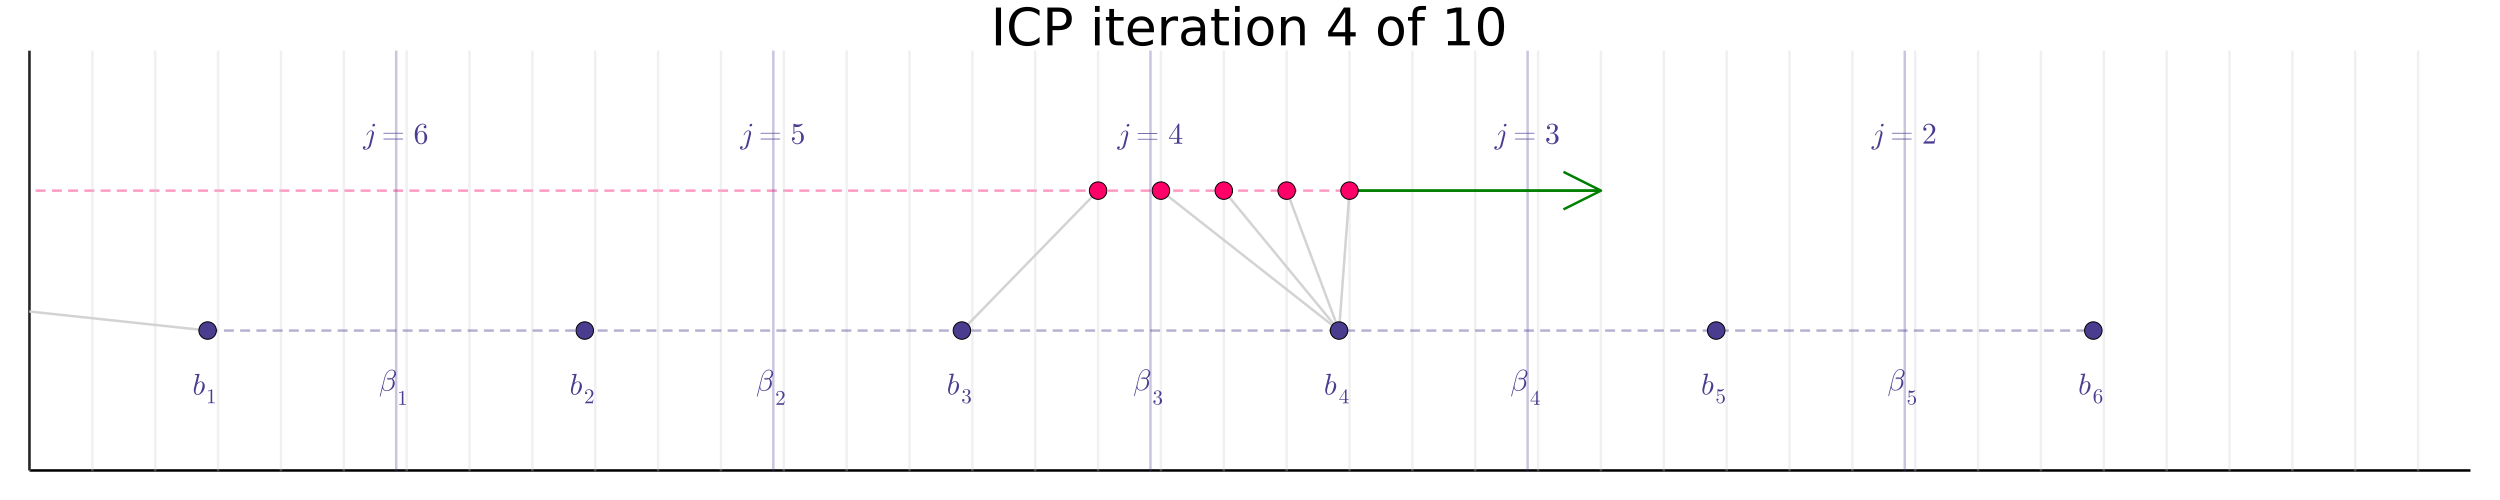 <?xml version="1.0" encoding="utf-8"?>
<svg xmlns="http://www.w3.org/2000/svg" xmlns:xlink="http://www.w3.org/1999/xlink" width="1000" height="200" viewBox="0 0 4000 800">
<rect x="0" y="0" width="4000" height="800" fill="#333333" stroke="none"/>
<defs>
  <clipPath id="clip900">
    <rect x="0" y="0" width="4000" height="800"/>
  </clipPath>
</defs>
<path clip-path="url(#clip900)" d="
M0 800 L4000 800 L4000 0 L0 0  Z
  " fill="#ffffff" fill-rule="evenodd" fill-opacity="1"/>
<defs>
  <clipPath id="clip901">
    <rect x="800" y="0" width="2801" height="800"/>
  </clipPath>
</defs>
<path clip-path="url(#clip900)" d="
M47.244 752.756 L3952.76 752.756 L3952.76 81.136 L47.244 81.136  Z
  " fill="#ffffff" fill-rule="evenodd" fill-opacity="1"/>
<defs>
  <clipPath id="clip902">
    <rect x="47" y="81" width="3907" height="673"/>
  </clipPath>
</defs>
<polyline clip-path="url(#clip900)" style="stroke:#000000; stroke-linecap:butt; stroke-linejoin:round; stroke-width:4; stroke-opacity:1; fill:none" points="
  47.244,752.756 3952.76,752.756 
  "/>
<polyline clip-path="url(#clip900)" style="stroke:#000000; stroke-linecap:butt; stroke-linejoin:round; stroke-width:4; stroke-opacity:1; fill:none" points="
  47.244,752.756 47.244,81.136 
  "/>
<path clip-path="url(#clip900)" d="M1593.47 12.096 L1601.65 12.096 L1601.65 72.576 L1593.47 72.576 L1593.47 12.096 Z" fill="#000000" fill-rule="evenodd" fill-opacity="1" /><path clip-path="url(#clip900)" d="M1663.23 16.755 L1663.23 25.383 Q1659.1 21.535 1654.4 19.631 Q1649.74 17.727 1644.47 17.727 Q1634.1 17.727 1628.59 24.087 Q1623.08 30.406 1623.08 42.397 Q1623.08 54.347 1628.59 60.707 Q1634.1 67.026 1644.47 67.026 Q1649.74 67.026 1654.4 65.122 Q1659.1 63.218 1663.23 59.37 L1663.23 67.918 Q1658.93 70.834 1654.11 72.292 Q1649.33 73.751 1643.99 73.751 Q1630.25 73.751 1622.35 65.365 Q1614.46 56.94 1614.46 42.397 Q1614.46 27.814 1622.35 19.428 Q1630.25 11.002 1643.99 11.002 Q1649.41 11.002 1654.19 12.461 Q1659.02 13.878 1663.23 16.755 Z" fill="#000000" fill-rule="evenodd" fill-opacity="1" /><path clip-path="url(#clip900)" d="M1684.05 18.82 L1684.05 41.546 L1694.34 41.546 Q1700.05 41.546 1703.17 38.589 Q1706.29 35.632 1706.29 30.163 Q1706.29 24.735 1703.17 21.778 Q1700.05 18.82 1694.34 18.82 L1684.05 18.82 M1675.87 12.096 L1694.34 12.096 Q1704.51 12.096 1709.69 16.714 Q1714.92 21.292 1714.92 30.163 Q1714.92 39.115 1709.69 43.693 Q1704.51 48.271 1694.34 48.271 L1684.05 48.271 L1684.05 72.576 L1675.87 72.576 L1675.87 12.096 Z" fill="#000000" fill-rule="evenodd" fill-opacity="1" /><path clip-path="url(#clip900)" d="M1751.94 27.206 L1759.4 27.206 L1759.4 72.576 L1751.94 72.576 L1751.94 27.206 M1751.94 9.544 L1759.4 9.544 L1759.4 18.983 L1751.94 18.983 L1751.94 9.544 Z" fill="#000000" fill-rule="evenodd" fill-opacity="1" /><path clip-path="url(#clip900)" d="M1782.37 14.324 L1782.37 27.206 L1797.72 27.206 L1797.72 32.999 L1782.37 32.999 L1782.37 57.628 Q1782.37 63.178 1783.86 64.758 Q1785.4 66.338 1790.06 66.338 L1797.72 66.338 L1797.72 72.576 L1790.06 72.576 Q1781.43 72.576 1778.15 69.376 Q1774.87 66.135 1774.87 57.628 L1774.87 32.999 L1769.4 32.999 L1769.4 27.206 L1774.87 27.206 L1774.87 14.324 L1782.37 14.324 Z" fill="#000000" fill-rule="evenodd" fill-opacity="1" /><path clip-path="url(#clip900)" d="M1846.33 48.028 L1846.33 51.673 L1812.06 51.673 Q1812.54 59.37 1816.68 63.421 Q1820.85 67.431 1828.26 67.431 Q1832.56 67.431 1836.57 66.378 Q1840.62 65.325 1844.59 63.218 L1844.59 70.267 Q1840.58 71.968 1836.36 72.86 Q1832.15 73.751 1827.82 73.751 Q1816.96 73.751 1810.6 67.431 Q1804.28 61.112 1804.28 50.337 Q1804.28 39.197 1810.28 32.675 Q1816.31 26.112 1826.52 26.112 Q1835.68 26.112 1840.98 32.026 Q1846.33 37.9 1846.33 48.028 M1838.88 45.84 Q1838.79 39.723 1835.43 36.077 Q1832.11 32.431 1826.6 32.431 Q1820.36 32.431 1816.6 35.956 Q1812.87 39.48 1812.3 45.88 L1838.88 45.84 Z" fill="#000000" fill-rule="evenodd" fill-opacity="1" /><path clip-path="url(#clip900)" d="M1884.85 34.173 Q1883.6 33.444 1882.1 33.12 Q1880.64 32.756 1878.86 32.756 Q1872.54 32.756 1869.14 36.888 Q1865.77 40.979 1865.77 48.676 L1865.77 72.576 L1858.28 72.576 L1858.28 27.206 L1865.77 27.206 L1865.77 34.254 Q1868.12 30.122 1871.89 28.138 Q1875.66 26.112 1881.05 26.112 Q1881.81 26.112 1882.75 26.234 Q1883.68 26.315 1884.81 26.517 L1884.85 34.173 Z" fill="#000000" fill-rule="evenodd" fill-opacity="1" /><path clip-path="url(#clip900)" d="M1913.29 49.769 Q1904.26 49.769 1900.77 51.835 Q1897.29 53.901 1897.29 58.884 Q1897.29 62.854 1899.88 65.203 Q1902.51 67.512 1907.01 67.512 Q1913.21 67.512 1916.94 63.137 Q1920.7 58.722 1920.7 51.43 L1920.7 49.769 L1913.29 49.769 M1928.16 46.691 L1928.16 72.576 L1920.7 72.576 L1920.7 65.689 Q1918.15 69.821 1914.34 71.806 Q1910.54 73.751 1905.03 73.751 Q1898.06 73.751 1893.93 69.862 Q1889.84 65.933 1889.84 59.37 Q1889.84 51.714 1894.94 47.825 Q1900.08 43.936 1910.25 43.936 L1920.7 43.936 L1920.7 43.207 Q1920.7 38.062 1917.3 35.267 Q1913.94 32.431 1907.82 32.431 Q1903.93 32.431 1900.25 33.363 Q1896.56 34.295 1893.16 36.158 L1893.16 29.272 Q1897.25 27.692 1901.1 26.922 Q1904.95 26.112 1908.59 26.112 Q1918.44 26.112 1923.3 31.216 Q1928.16 36.32 1928.16 46.691 Z" fill="#000000" fill-rule="evenodd" fill-opacity="1" /><path clip-path="url(#clip900)" d="M1950.88 14.324 L1950.88 27.206 L1966.24 27.206 L1966.24 32.999 L1950.88 32.999 L1950.88 57.628 Q1950.88 63.178 1952.38 64.758 Q1953.92 66.338 1958.58 66.338 L1966.24 66.338 L1966.24 72.576 L1958.58 72.576 Q1949.95 72.576 1946.67 69.376 Q1943.39 66.135 1943.39 57.628 L1943.39 32.999 L1937.92 32.999 L1937.92 27.206 L1943.39 27.206 L1943.39 14.324 L1950.88 14.324 Z" fill="#000000" fill-rule="evenodd" fill-opacity="1" /><path clip-path="url(#clip900)" d="M1976.04 27.206 L1983.49 27.206 L1983.49 72.576 L1976.04 72.576 L1976.04 27.206 M1976.04 9.544 L1983.49 9.544 L1983.49 18.983 L1976.04 18.983 L1976.04 9.544 Z" fill="#000000" fill-rule="evenodd" fill-opacity="1" /><path clip-path="url(#clip900)" d="M2016.67 32.431 Q2010.67 32.431 2007.19 37.131 Q2003.71 41.789 2003.71 49.931 Q2003.71 58.074 2007.15 62.773 Q2010.63 67.431 2016.67 67.431 Q2022.62 67.431 2026.11 62.732 Q2029.59 58.033 2029.59 49.931 Q2029.59 41.87 2026.11 37.171 Q2022.62 32.431 2016.67 32.431 M2016.67 26.112 Q2026.39 26.112 2031.94 32.431 Q2037.49 38.751 2037.49 49.931 Q2037.49 61.071 2031.94 67.431 Q2026.39 73.751 2016.67 73.751 Q2006.91 73.751 2001.36 67.431 Q1995.85 61.071 1995.85 49.931 Q1995.85 38.751 2001.36 32.431 Q2006.91 26.112 2016.67 26.112 Z" fill="#000000" fill-rule="evenodd" fill-opacity="1" /><path clip-path="url(#clip900)" d="M2087.56 45.192 L2087.56 72.576 L2080.11 72.576 L2080.11 45.435 Q2080.11 38.994 2077.6 35.794 Q2075.08 32.594 2070.06 32.594 Q2064.02 32.594 2060.54 36.442 Q2057.06 40.29 2057.06 46.934 L2057.06 72.576 L2049.56 72.576 L2049.56 27.206 L2057.06 27.206 L2057.06 34.254 Q2059.73 30.163 2063.34 28.138 Q2066.98 26.112 2071.72 26.112 Q2079.54 26.112 2083.55 30.973 Q2087.56 35.794 2087.56 45.192 Z" fill="#000000" fill-rule="evenodd" fill-opacity="1" /><path clip-path="url(#clip900)" d="M2152.33 19.226 L2131.67 51.511 L2152.33 51.511 L2152.33 19.226 M2150.19 12.096 L2160.48 12.096 L2160.48 51.511 L2169.1 51.511 L2169.1 58.317 L2160.48 58.317 L2160.48 72.576 L2152.33 72.576 L2152.33 58.317 L2125.03 58.317 L2125.03 50.418 L2150.19 12.096 Z" fill="#000000" fill-rule="evenodd" fill-opacity="1" /><path clip-path="url(#clip900)" d="M2225.53 32.431 Q2219.54 32.431 2216.05 37.131 Q2212.57 41.789 2212.57 49.931 Q2212.57 58.074 2216.01 62.773 Q2219.5 67.431 2225.53 67.431 Q2231.49 67.431 2234.97 62.732 Q2238.46 58.033 2238.46 49.931 Q2238.46 41.87 2234.97 37.171 Q2231.49 32.431 2225.53 32.431 M2225.53 26.112 Q2235.26 26.112 2240.81 32.431 Q2246.36 38.751 2246.36 49.931 Q2246.36 61.071 2240.81 67.431 Q2235.26 73.751 2225.53 73.751 Q2215.77 73.751 2210.22 67.431 Q2204.71 61.071 2204.71 49.931 Q2204.71 38.751 2210.22 32.431 Q2215.77 26.112 2225.53 26.112 Z" fill="#000000" fill-rule="evenodd" fill-opacity="1" /><path clip-path="url(#clip900)" d="M2281.68 9.544 L2281.68 15.742 L2274.55 15.742 Q2270.54 15.742 2268.96 17.362 Q2267.42 18.983 2267.42 23.195 L2267.42 27.206 L2279.69 27.206 L2279.69 32.999 L2267.42 32.999 L2267.42 72.576 L2259.93 72.576 L2259.93 32.999 L2252.8 32.999 L2252.8 27.206 L2259.93 27.206 L2259.93 24.046 Q2259.93 16.471 2263.45 13.028 Q2266.97 9.544 2274.63 9.544 L2281.68 9.544 Z" fill="#000000" fill-rule="evenodd" fill-opacity="1" /><path clip-path="url(#clip900)" d="M2316.76 65.689 L2330.13 65.689 L2330.13 19.55 L2315.59 22.466 L2315.59 15.013 L2330.05 12.096 L2338.23 12.096 L2338.23 65.689 L2351.6 65.689 L2351.6 72.576 L2316.76 72.576 L2316.76 65.689 Z" fill="#000000" fill-rule="evenodd" fill-opacity="1" /><path clip-path="url(#clip900)" d="M2385.63 17.484 Q2379.31 17.484 2376.11 23.722 Q2372.95 29.92 2372.95 42.397 Q2372.95 54.833 2376.11 61.071 Q2379.31 67.269 2385.63 67.269 Q2391.99 67.269 2395.15 61.071 Q2398.35 54.833 2398.35 42.397 Q2398.35 29.92 2395.15 23.722 Q2391.99 17.484 2385.63 17.484 M2385.63 11.002 Q2395.79 11.002 2401.14 19.064 Q2406.53 27.084 2406.53 42.397 Q2406.53 57.669 2401.14 65.73 Q2395.79 73.751 2385.63 73.751 Q2375.46 73.751 2370.07 65.73 Q2364.72 57.669 2364.72 42.397 Q2364.72 27.084 2370.07 19.064 Q2375.46 11.002 2385.63 11.002 Z" fill="#000000" fill-rule="evenodd" fill-opacity="1" /><polyline clip-path="url(#clip902)" style="stroke:#ff0068; stroke-linecap:butt; stroke-linejoin:round; stroke-width:4; stroke-opacity:0.4; fill:none" stroke-dasharray="16, 10" points="
  -1763.04,305.009 1756.95,305.009 1857.52,305.009 1958.1,305.009 2058.67,305.009 2159.24,305.009 
  "/>
<polyline clip-path="url(#clip902)" style="stroke:#d3d3d3; stroke-linecap:butt; stroke-linejoin:round; stroke-width:4; stroke-opacity:1; fill:none" points="
  -1763.04,305.009 332.196,528.883 
  "/>
<polyline clip-path="url(#clip902)" style="stroke:#d3d3d3; stroke-linecap:butt; stroke-linejoin:round; stroke-width:4; stroke-opacity:1; fill:none" points="
  1756.95,305.009 1539.05,528.883 
  "/>
<polyline clip-path="url(#clip902)" style="stroke:#d3d3d3; stroke-linecap:butt; stroke-linejoin:round; stroke-width:4; stroke-opacity:1; fill:none" points="
  1857.52,305.009 2142.48,528.883 
  "/>
<polyline clip-path="url(#clip902)" style="stroke:#d3d3d3; stroke-linecap:butt; stroke-linejoin:round; stroke-width:4; stroke-opacity:1; fill:none" points="
  1958.1,305.009 2142.48,528.883 
  "/>
<polyline clip-path="url(#clip902)" style="stroke:#d3d3d3; stroke-linecap:butt; stroke-linejoin:round; stroke-width:4; stroke-opacity:1; fill:none" points="
  2058.67,305.009 2142.48,528.883 
  "/>
<polyline clip-path="url(#clip902)" style="stroke:#d3d3d3; stroke-linecap:butt; stroke-linejoin:round; stroke-width:4; stroke-opacity:1; fill:none" points="
  2159.24,305.009 2142.48,528.883 
  "/>
<polyline clip-path="url(#clip902)" style="stroke:#4a3d90; stroke-linecap:butt; stroke-linejoin:round; stroke-width:4; stroke-opacity:0.3; fill:none" points="
  633.909,1424.38 633.909,-590.484 
  "/>
<polyline clip-path="url(#clip902)" style="stroke:#4a3d90; stroke-linecap:butt; stroke-linejoin:round; stroke-width:4; stroke-opacity:0.3; fill:none" points="
  1237.34,1424.38 1237.34,-590.484 
  "/>
<polyline clip-path="url(#clip902)" style="stroke:#4a3d90; stroke-linecap:butt; stroke-linejoin:round; stroke-width:4; stroke-opacity:0.3; fill:none" points="
  1840.76,1424.38 1840.76,-590.484 
  "/>
<polyline clip-path="url(#clip902)" style="stroke:#4a3d90; stroke-linecap:butt; stroke-linejoin:round; stroke-width:4; stroke-opacity:0.3; fill:none" points="
  2444.19,1424.38 2444.19,-590.484 
  "/>
<polyline clip-path="url(#clip902)" style="stroke:#4a3d90; stroke-linecap:butt; stroke-linejoin:round; stroke-width:4; stroke-opacity:0.3; fill:none" points="
  3047.62,1424.38 3047.62,-590.484 
  "/>
<polyline clip-path="url(#clip902)" style="stroke:#cccccc; stroke-linecap:butt; stroke-linejoin:round; stroke-width:4; stroke-opacity:0.3; fill:none" points="
  -5886.45,1424.38 -5886.45,-590.484 
  "/>
<polyline clip-path="url(#clip902)" style="stroke:#cccccc; stroke-linecap:butt; stroke-linejoin:round; stroke-width:4; stroke-opacity:0.3; fill:none" points="
  -5785.88,1424.38 -5785.88,-590.484 
  "/>
<polyline clip-path="url(#clip902)" style="stroke:#cccccc; stroke-linecap:butt; stroke-linejoin:round; stroke-width:4; stroke-opacity:0.3; fill:none" points="
  -5685.31,1424.38 -5685.31,-590.484 
  "/>
<polyline clip-path="url(#clip902)" style="stroke:#cccccc; stroke-linecap:butt; stroke-linejoin:round; stroke-width:4; stroke-opacity:0.3; fill:none" points="
  -5584.74,1424.38 -5584.74,-590.484 
  "/>
<polyline clip-path="url(#clip902)" style="stroke:#cccccc; stroke-linecap:butt; stroke-linejoin:round; stroke-width:4; stroke-opacity:0.3; fill:none" points="
  -5484.17,1424.38 -5484.17,-590.484 
  "/>
<polyline clip-path="url(#clip902)" style="stroke:#cccccc; stroke-linecap:butt; stroke-linejoin:round; stroke-width:4; stroke-opacity:0.3; fill:none" points="
  -5383.6,1424.38 -5383.6,-590.484 
  "/>
<polyline clip-path="url(#clip902)" style="stroke:#cccccc; stroke-linecap:butt; stroke-linejoin:round; stroke-width:4; stroke-opacity:0.3; fill:none" points="
  -5283.03,1424.38 -5283.03,-590.484 
  "/>
<polyline clip-path="url(#clip902)" style="stroke:#cccccc; stroke-linecap:butt; stroke-linejoin:round; stroke-width:4; stroke-opacity:0.3; fill:none" points="
  -5182.45,1424.38 -5182.45,-590.484 
  "/>
<polyline clip-path="url(#clip902)" style="stroke:#cccccc; stroke-linecap:butt; stroke-linejoin:round; stroke-width:4; stroke-opacity:0.3; fill:none" points="
  -5081.88,1424.38 -5081.88,-590.484 
  "/>
<polyline clip-path="url(#clip902)" style="stroke:#cccccc; stroke-linecap:butt; stroke-linejoin:round; stroke-width:4; stroke-opacity:0.3; fill:none" points="
  -4981.31,1424.38 -4981.31,-590.484 
  "/>
<polyline clip-path="url(#clip902)" style="stroke:#cccccc; stroke-linecap:butt; stroke-linejoin:round; stroke-width:4; stroke-opacity:0.3; fill:none" points="
  -4880.74,1424.38 -4880.74,-590.484 
  "/>
<polyline clip-path="url(#clip902)" style="stroke:#cccccc; stroke-linecap:butt; stroke-linejoin:round; stroke-width:4; stroke-opacity:0.3; fill:none" points="
  -4780.17,1424.38 -4780.17,-590.484 
  "/>
<polyline clip-path="url(#clip902)" style="stroke:#cccccc; stroke-linecap:butt; stroke-linejoin:round; stroke-width:4; stroke-opacity:0.3; fill:none" points="
  -4679.6,1424.38 -4679.6,-590.484 
  "/>
<polyline clip-path="url(#clip902)" style="stroke:#cccccc; stroke-linecap:butt; stroke-linejoin:round; stroke-width:4; stroke-opacity:0.3; fill:none" points="
  -4579.03,1424.38 -4579.03,-590.484 
  "/>
<polyline clip-path="url(#clip902)" style="stroke:#cccccc; stroke-linecap:butt; stroke-linejoin:round; stroke-width:4; stroke-opacity:0.3; fill:none" points="
  -4478.46,1424.38 -4478.46,-590.484 
  "/>
<polyline clip-path="url(#clip902)" style="stroke:#cccccc; stroke-linecap:butt; stroke-linejoin:round; stroke-width:4; stroke-opacity:0.3; fill:none" points="
  -4377.89,1424.38 -4377.89,-590.484 
  "/>
<polyline clip-path="url(#clip902)" style="stroke:#cccccc; stroke-linecap:butt; stroke-linejoin:round; stroke-width:4; stroke-opacity:0.3; fill:none" points="
  -4277.31,1424.38 -4277.31,-590.484 
  "/>
<polyline clip-path="url(#clip902)" style="stroke:#cccccc; stroke-linecap:butt; stroke-linejoin:round; stroke-width:4; stroke-opacity:0.3; fill:none" points="
  -4176.74,1424.38 -4176.74,-590.484 
  "/>
<polyline clip-path="url(#clip902)" style="stroke:#cccccc; stroke-linecap:butt; stroke-linejoin:round; stroke-width:4; stroke-opacity:0.3; fill:none" points="
  -4076.17,1424.38 -4076.17,-590.484 
  "/>
<polyline clip-path="url(#clip902)" style="stroke:#cccccc; stroke-linecap:butt; stroke-linejoin:round; stroke-width:4; stroke-opacity:0.3; fill:none" points="
  -3975.6,1424.38 -3975.6,-590.484 
  "/>
<polyline clip-path="url(#clip902)" style="stroke:#cccccc; stroke-linecap:butt; stroke-linejoin:round; stroke-width:4; stroke-opacity:0.3; fill:none" points="
  -3875.03,1424.38 -3875.03,-590.484 
  "/>
<polyline clip-path="url(#clip902)" style="stroke:#cccccc; stroke-linecap:butt; stroke-linejoin:round; stroke-width:4; stroke-opacity:0.3; fill:none" points="
  -3774.46,1424.38 -3774.46,-590.484 
  "/>
<polyline clip-path="url(#clip902)" style="stroke:#cccccc; stroke-linecap:butt; stroke-linejoin:round; stroke-width:4; stroke-opacity:0.3; fill:none" points="
  -3673.89,1424.38 -3673.89,-590.484 
  "/>
<polyline clip-path="url(#clip902)" style="stroke:#cccccc; stroke-linecap:butt; stroke-linejoin:round; stroke-width:4; stroke-opacity:0.3; fill:none" points="
  -3573.32,1424.38 -3573.32,-590.484 
  "/>
<polyline clip-path="url(#clip902)" style="stroke:#cccccc; stroke-linecap:butt; stroke-linejoin:round; stroke-width:4; stroke-opacity:0.3; fill:none" points="
  -3472.75,1424.38 -3472.75,-590.484 
  "/>
<polyline clip-path="url(#clip902)" style="stroke:#cccccc; stroke-linecap:butt; stroke-linejoin:round; stroke-width:4; stroke-opacity:0.3; fill:none" points="
  -3372.17,1424.38 -3372.17,-590.484 
  "/>
<polyline clip-path="url(#clip902)" style="stroke:#cccccc; stroke-linecap:butt; stroke-linejoin:round; stroke-width:4; stroke-opacity:0.3; fill:none" points="
  -3271.6,1424.38 -3271.6,-590.484 
  "/>
<polyline clip-path="url(#clip902)" style="stroke:#cccccc; stroke-linecap:butt; stroke-linejoin:round; stroke-width:4; stroke-opacity:0.3; fill:none" points="
  -3171.03,1424.38 -3171.03,-590.484 
  "/>
<polyline clip-path="url(#clip902)" style="stroke:#cccccc; stroke-linecap:butt; stroke-linejoin:round; stroke-width:4; stroke-opacity:0.3; fill:none" points="
  -3070.46,1424.38 -3070.46,-590.484 
  "/>
<polyline clip-path="url(#clip902)" style="stroke:#cccccc; stroke-linecap:butt; stroke-linejoin:round; stroke-width:4; stroke-opacity:0.3; fill:none" points="
  -2969.89,1424.38 -2969.89,-590.484 
  "/>
<polyline clip-path="url(#clip902)" style="stroke:#cccccc; stroke-linecap:butt; stroke-linejoin:round; stroke-width:4; stroke-opacity:0.3; fill:none" points="
  -2869.32,1424.38 -2869.32,-590.484 
  "/>
<polyline clip-path="url(#clip902)" style="stroke:#cccccc; stroke-linecap:butt; stroke-linejoin:round; stroke-width:4; stroke-opacity:0.3; fill:none" points="
  -2768.75,1424.38 -2768.75,-590.484 
  "/>
<polyline clip-path="url(#clip902)" style="stroke:#cccccc; stroke-linecap:butt; stroke-linejoin:round; stroke-width:4; stroke-opacity:0.3; fill:none" points="
  -2668.18,1424.38 -2668.18,-590.484 
  "/>
<polyline clip-path="url(#clip902)" style="stroke:#cccccc; stroke-linecap:butt; stroke-linejoin:round; stroke-width:4; stroke-opacity:0.3; fill:none" points="
  -2567.61,1424.38 -2567.61,-590.484 
  "/>
<polyline clip-path="url(#clip902)" style="stroke:#cccccc; stroke-linecap:butt; stroke-linejoin:round; stroke-width:4; stroke-opacity:0.3; fill:none" points="
  -2467.03,1424.38 -2467.03,-590.484 
  "/>
<polyline clip-path="url(#clip902)" style="stroke:#cccccc; stroke-linecap:butt; stroke-linejoin:round; stroke-width:4; stroke-opacity:0.3; fill:none" points="
  -2366.46,1424.38 -2366.46,-590.484 
  "/>
<polyline clip-path="url(#clip902)" style="stroke:#cccccc; stroke-linecap:butt; stroke-linejoin:round; stroke-width:4; stroke-opacity:0.3; fill:none" points="
  -2265.89,1424.38 -2265.89,-590.484 
  "/>
<polyline clip-path="url(#clip902)" style="stroke:#cccccc; stroke-linecap:butt; stroke-linejoin:round; stroke-width:4; stroke-opacity:0.3; fill:none" points="
  -2165.32,1424.38 -2165.32,-590.484 
  "/>
<polyline clip-path="url(#clip902)" style="stroke:#cccccc; stroke-linecap:butt; stroke-linejoin:round; stroke-width:4; stroke-opacity:0.3; fill:none" points="
  -2064.75,1424.38 -2064.75,-590.484 
  "/>
<polyline clip-path="url(#clip902)" style="stroke:#cccccc; stroke-linecap:butt; stroke-linejoin:round; stroke-width:4; stroke-opacity:0.3; fill:none" points="
  -1964.18,1424.38 -1964.18,-590.484 
  "/>
<polyline clip-path="url(#clip902)" style="stroke:#cccccc; stroke-linecap:butt; stroke-linejoin:round; stroke-width:4; stroke-opacity:0.3; fill:none" points="
  -1863.61,1424.38 -1863.61,-590.484 
  "/>
<polyline clip-path="url(#clip902)" style="stroke:#cccccc; stroke-linecap:butt; stroke-linejoin:round; stroke-width:4; stroke-opacity:0.3; fill:none" points="
  -1763.04,1424.38 -1763.04,-590.484 
  "/>
<polyline clip-path="url(#clip902)" style="stroke:#cccccc; stroke-linecap:butt; stroke-linejoin:round; stroke-width:4; stroke-opacity:0.3; fill:none" points="
  -1662.46,1424.38 -1662.46,-590.484 
  "/>
<polyline clip-path="url(#clip902)" style="stroke:#cccccc; stroke-linecap:butt; stroke-linejoin:round; stroke-width:4; stroke-opacity:0.3; fill:none" points="
  -1561.89,1424.38 -1561.89,-590.484 
  "/>
<polyline clip-path="url(#clip902)" style="stroke:#cccccc; stroke-linecap:butt; stroke-linejoin:round; stroke-width:4; stroke-opacity:0.3; fill:none" points="
  -1461.32,1424.38 -1461.32,-590.484 
  "/>
<polyline clip-path="url(#clip902)" style="stroke:#cccccc; stroke-linecap:butt; stroke-linejoin:round; stroke-width:4; stroke-opacity:0.3; fill:none" points="
  -1360.75,1424.38 -1360.75,-590.484 
  "/>
<polyline clip-path="url(#clip902)" style="stroke:#cccccc; stroke-linecap:butt; stroke-linejoin:round; stroke-width:4; stroke-opacity:0.3; fill:none" points="
  -1260.18,1424.38 -1260.18,-590.484 
  "/>
<polyline clip-path="url(#clip902)" style="stroke:#cccccc; stroke-linecap:butt; stroke-linejoin:round; stroke-width:4; stroke-opacity:0.3; fill:none" points="
  -1159.61,1424.38 -1159.61,-590.484 
  "/>
<polyline clip-path="url(#clip902)" style="stroke:#cccccc; stroke-linecap:butt; stroke-linejoin:round; stroke-width:4; stroke-opacity:0.3; fill:none" points="
  -1059.04,1424.38 -1059.04,-590.484 
  "/>
<polyline clip-path="url(#clip902)" style="stroke:#cccccc; stroke-linecap:butt; stroke-linejoin:round; stroke-width:4; stroke-opacity:0.3; fill:none" points="
  -958.467,1424.38 -958.467,-590.484 
  "/>
<polyline clip-path="url(#clip902)" style="stroke:#cccccc; stroke-linecap:butt; stroke-linejoin:round; stroke-width:4; stroke-opacity:0.3; fill:none" points="
  -857.896,1424.38 -857.896,-590.484 
  "/>
<polyline clip-path="url(#clip902)" style="stroke:#cccccc; stroke-linecap:butt; stroke-linejoin:round; stroke-width:4; stroke-opacity:0.3; fill:none" points="
  -757.325,1424.38 -757.325,-590.484 
  "/>
<polyline clip-path="url(#clip902)" style="stroke:#cccccc; stroke-linecap:butt; stroke-linejoin:round; stroke-width:4; stroke-opacity:0.3; fill:none" points="
  -656.754,1424.38 -656.754,-590.484 
  "/>
<polyline clip-path="url(#clip902)" style="stroke:#cccccc; stroke-linecap:butt; stroke-linejoin:round; stroke-width:4; stroke-opacity:0.3; fill:none" points="
  -556.183,1424.38 -556.183,-590.484 
  "/>
<polyline clip-path="url(#clip902)" style="stroke:#cccccc; stroke-linecap:butt; stroke-linejoin:round; stroke-width:4; stroke-opacity:0.3; fill:none" points="
  -455.612,1424.38 -455.612,-590.484 
  "/>
<polyline clip-path="url(#clip902)" style="stroke:#cccccc; stroke-linecap:butt; stroke-linejoin:round; stroke-width:4; stroke-opacity:0.3; fill:none" points="
  -355.04,1424.38 -355.04,-590.484 
  "/>
<polyline clip-path="url(#clip902)" style="stroke:#cccccc; stroke-linecap:butt; stroke-linejoin:round; stroke-width:4; stroke-opacity:0.3; fill:none" points="
  -254.469,1424.38 -254.469,-590.484 
  "/>
<polyline clip-path="url(#clip902)" style="stroke:#cccccc; stroke-linecap:butt; stroke-linejoin:round; stroke-width:4; stroke-opacity:0.3; fill:none" points="
  -153.898,1424.38 -153.898,-590.484 
  "/>
<polyline clip-path="url(#clip902)" style="stroke:#cccccc; stroke-linecap:butt; stroke-linejoin:round; stroke-width:4; stroke-opacity:0.3; fill:none" points="
  -53.327,1424.38 -53.327,-590.484 
  "/>
<polyline clip-path="url(#clip902)" style="stroke:#cccccc; stroke-linecap:butt; stroke-linejoin:round; stroke-width:4; stroke-opacity:0.3; fill:none" points="
  47.244,1424.38 47.244,-590.484 
  "/>
<polyline clip-path="url(#clip902)" style="stroke:#cccccc; stroke-linecap:butt; stroke-linejoin:round; stroke-width:4; stroke-opacity:0.3; fill:none" points="
  147.815,1424.38 147.815,-590.484 
  "/>
<polyline clip-path="url(#clip902)" style="stroke:#cccccc; stroke-linecap:butt; stroke-linejoin:round; stroke-width:4; stroke-opacity:0.3; fill:none" points="
  248.386,1424.38 248.386,-590.484 
  "/>
<polyline clip-path="url(#clip902)" style="stroke:#cccccc; stroke-linecap:butt; stroke-linejoin:round; stroke-width:4; stroke-opacity:0.3; fill:none" points="
  348.957,1424.38 348.957,-590.484 
  "/>
<polyline clip-path="url(#clip902)" style="stroke:#cccccc; stroke-linecap:butt; stroke-linejoin:round; stroke-width:4; stroke-opacity:0.3; fill:none" points="
  449.529,1424.38 449.529,-590.484 
  "/>
<polyline clip-path="url(#clip902)" style="stroke:#cccccc; stroke-linecap:butt; stroke-linejoin:round; stroke-width:4; stroke-opacity:0.3; fill:none" points="
  550.1,1424.38 550.1,-590.484 
  "/>
<polyline clip-path="url(#clip902)" style="stroke:#cccccc; stroke-linecap:butt; stroke-linejoin:round; stroke-width:4; stroke-opacity:0.3; fill:none" points="
  650.671,1424.38 650.671,-590.484 
  "/>
<polyline clip-path="url(#clip902)" style="stroke:#cccccc; stroke-linecap:butt; stroke-linejoin:round; stroke-width:4; stroke-opacity:0.3; fill:none" points="
  751.242,1424.38 751.242,-590.484 
  "/>
<polyline clip-path="url(#clip902)" style="stroke:#cccccc; stroke-linecap:butt; stroke-linejoin:round; stroke-width:4; stroke-opacity:0.3; fill:none" points="
  851.813,1424.38 851.813,-590.484 
  "/>
<polyline clip-path="url(#clip902)" style="stroke:#cccccc; stroke-linecap:butt; stroke-linejoin:round; stroke-width:4; stroke-opacity:0.3; fill:none" points="
  952.384,1424.38 952.384,-590.484 
  "/>
<polyline clip-path="url(#clip902)" style="stroke:#cccccc; stroke-linecap:butt; stroke-linejoin:round; stroke-width:4; stroke-opacity:0.3; fill:none" points="
  1052.96,1424.38 1052.96,-590.484 
  "/>
<polyline clip-path="url(#clip902)" style="stroke:#cccccc; stroke-linecap:butt; stroke-linejoin:round; stroke-width:4; stroke-opacity:0.3; fill:none" points="
  1153.53,1424.38 1153.53,-590.484 
  "/>
<polyline clip-path="url(#clip902)" style="stroke:#cccccc; stroke-linecap:butt; stroke-linejoin:round; stroke-width:4; stroke-opacity:0.3; fill:none" points="
  1254.1,1424.38 1254.1,-590.484 
  "/>
<polyline clip-path="url(#clip902)" style="stroke:#cccccc; stroke-linecap:butt; stroke-linejoin:round; stroke-width:4; stroke-opacity:0.3; fill:none" points="
  1354.67,1424.38 1354.67,-590.484 
  "/>
<polyline clip-path="url(#clip902)" style="stroke:#cccccc; stroke-linecap:butt; stroke-linejoin:round; stroke-width:4; stroke-opacity:0.3; fill:none" points="
  1455.24,1424.38 1455.24,-590.484 
  "/>
<polyline clip-path="url(#clip902)" style="stroke:#cccccc; stroke-linecap:butt; stroke-linejoin:round; stroke-width:4; stroke-opacity:0.3; fill:none" points="
  1555.81,1424.38 1555.81,-590.484 
  "/>
<polyline clip-path="url(#clip902)" style="stroke:#cccccc; stroke-linecap:butt; stroke-linejoin:round; stroke-width:4; stroke-opacity:0.3; fill:none" points="
  1656.38,1424.38 1656.38,-590.484 
  "/>
<polyline clip-path="url(#clip902)" style="stroke:#cccccc; stroke-linecap:butt; stroke-linejoin:round; stroke-width:4; stroke-opacity:0.3; fill:none" points="
  1756.95,1424.38 1756.95,-590.484 
  "/>
<polyline clip-path="url(#clip902)" style="stroke:#cccccc; stroke-linecap:butt; stroke-linejoin:round; stroke-width:4; stroke-opacity:0.3; fill:none" points="
  1857.52,1424.38 1857.52,-590.484 
  "/>
<polyline clip-path="url(#clip902)" style="stroke:#cccccc; stroke-linecap:butt; stroke-linejoin:round; stroke-width:4; stroke-opacity:0.3; fill:none" points="
  1958.1,1424.38 1958.1,-590.484 
  "/>
<polyline clip-path="url(#clip902)" style="stroke:#cccccc; stroke-linecap:butt; stroke-linejoin:round; stroke-width:4; stroke-opacity:0.3; fill:none" points="
  2058.67,1424.38 2058.67,-590.484 
  "/>
<polyline clip-path="url(#clip902)" style="stroke:#cccccc; stroke-linecap:butt; stroke-linejoin:round; stroke-width:4; stroke-opacity:0.3; fill:none" points="
  2159.24,1424.38 2159.24,-590.484 
  "/>
<polyline clip-path="url(#clip902)" style="stroke:#cccccc; stroke-linecap:butt; stroke-linejoin:round; stroke-width:4; stroke-opacity:0.3; fill:none" points="
  2259.81,1424.38 2259.81,-590.484 
  "/>
<polyline clip-path="url(#clip902)" style="stroke:#cccccc; stroke-linecap:butt; stroke-linejoin:round; stroke-width:4; stroke-opacity:0.3; fill:none" points="
  2360.38,1424.38 2360.38,-590.484 
  "/>
<polyline clip-path="url(#clip902)" style="stroke:#cccccc; stroke-linecap:butt; stroke-linejoin:round; stroke-width:4; stroke-opacity:0.3; fill:none" points="
  2460.95,1424.38 2460.95,-590.484 
  "/>
<polyline clip-path="url(#clip902)" style="stroke:#cccccc; stroke-linecap:butt; stroke-linejoin:round; stroke-width:4; stroke-opacity:0.3; fill:none" points="
  2561.52,1424.38 2561.52,-590.484 
  "/>
<polyline clip-path="url(#clip902)" style="stroke:#cccccc; stroke-linecap:butt; stroke-linejoin:round; stroke-width:4; stroke-opacity:0.3; fill:none" points="
  2662.09,1424.38 2662.09,-590.484 
  "/>
<polyline clip-path="url(#clip902)" style="stroke:#cccccc; stroke-linecap:butt; stroke-linejoin:round; stroke-width:4; stroke-opacity:0.3; fill:none" points="
  2762.66,1424.38 2762.66,-590.484 
  "/>
<polyline clip-path="url(#clip902)" style="stroke:#cccccc; stroke-linecap:butt; stroke-linejoin:round; stroke-width:4; stroke-opacity:0.3; fill:none" points="
  2863.24,1424.38 2863.24,-590.484 
  "/>
<polyline clip-path="url(#clip902)" style="stroke:#cccccc; stroke-linecap:butt; stroke-linejoin:round; stroke-width:4; stroke-opacity:0.3; fill:none" points="
  2963.81,1424.38 2963.81,-590.484 
  "/>
<polyline clip-path="url(#clip902)" style="stroke:#cccccc; stroke-linecap:butt; stroke-linejoin:round; stroke-width:4; stroke-opacity:0.3; fill:none" points="
  3064.38,1424.38 3064.38,-590.484 
  "/>
<polyline clip-path="url(#clip902)" style="stroke:#cccccc; stroke-linecap:butt; stroke-linejoin:round; stroke-width:4; stroke-opacity:0.3; fill:none" points="
  3164.95,1424.38 3164.95,-590.484 
  "/>
<polyline clip-path="url(#clip902)" style="stroke:#cccccc; stroke-linecap:butt; stroke-linejoin:round; stroke-width:4; stroke-opacity:0.3; fill:none" points="
  3265.52,1424.38 3265.52,-590.484 
  "/>
<polyline clip-path="url(#clip902)" style="stroke:#cccccc; stroke-linecap:butt; stroke-linejoin:round; stroke-width:4; stroke-opacity:0.3; fill:none" points="
  3366.09,1424.38 3366.09,-590.484 
  "/>
<polyline clip-path="url(#clip902)" style="stroke:#cccccc; stroke-linecap:butt; stroke-linejoin:round; stroke-width:4; stroke-opacity:0.3; fill:none" points="
  3466.66,1424.38 3466.66,-590.484 
  "/>
<polyline clip-path="url(#clip902)" style="stroke:#cccccc; stroke-linecap:butt; stroke-linejoin:round; stroke-width:4; stroke-opacity:0.3; fill:none" points="
  3567.23,1424.38 3567.23,-590.484 
  "/>
<polyline clip-path="url(#clip902)" style="stroke:#cccccc; stroke-linecap:butt; stroke-linejoin:round; stroke-width:4; stroke-opacity:0.3; fill:none" points="
  3667.8,1424.38 3667.8,-590.484 
  "/>
<polyline clip-path="url(#clip902)" style="stroke:#cccccc; stroke-linecap:butt; stroke-linejoin:round; stroke-width:4; stroke-opacity:0.3; fill:none" points="
  3768.38,1424.38 3768.38,-590.484 
  "/>
<polyline clip-path="url(#clip902)" style="stroke:#cccccc; stroke-linecap:butt; stroke-linejoin:round; stroke-width:4; stroke-opacity:0.3; fill:none" points="
  3868.95,1424.38 3868.95,-590.484 
  "/>
<polyline clip-path="url(#clip902)" style="stroke:#cccccc; stroke-linecap:butt; stroke-linejoin:round; stroke-width:4; stroke-opacity:0.3; fill:none" points="
  3969.52,1424.38 3969.52,-590.484 
  "/>
<polyline clip-path="url(#clip902)" style="stroke:#cccccc; stroke-linecap:butt; stroke-linejoin:round; stroke-width:4; stroke-opacity:0.3; fill:none" points="
  4070.09,1424.38 4070.09,-590.484 
  "/>
<polyline clip-path="url(#clip902)" style="stroke:#cccccc; stroke-linecap:butt; stroke-linejoin:round; stroke-width:4; stroke-opacity:0.3; fill:none" points="
  4170.66,1424.38 4170.66,-590.484 
  "/>
<polyline clip-path="url(#clip902)" style="stroke:#cccccc; stroke-linecap:butt; stroke-linejoin:round; stroke-width:4; stroke-opacity:0.3; fill:none" points="
  4271.23,1424.38 4271.23,-590.484 
  "/>
<polyline clip-path="url(#clip902)" style="stroke:#cccccc; stroke-linecap:butt; stroke-linejoin:round; stroke-width:4; stroke-opacity:0.3; fill:none" points="
  4371.8,1424.38 4371.8,-590.484 
  "/>
<polyline clip-path="url(#clip902)" style="stroke:#cccccc; stroke-linecap:butt; stroke-linejoin:round; stroke-width:4; stroke-opacity:0.3; fill:none" points="
  4472.37,1424.38 4472.37,-590.484 
  "/>
<polyline clip-path="url(#clip902)" style="stroke:#cccccc; stroke-linecap:butt; stroke-linejoin:round; stroke-width:4; stroke-opacity:0.3; fill:none" points="
  4572.94,1424.38 4572.94,-590.484 
  "/>
<polyline clip-path="url(#clip902)" style="stroke:#cccccc; stroke-linecap:butt; stroke-linejoin:round; stroke-width:4; stroke-opacity:0.3; fill:none" points="
  4673.52,1424.38 4673.52,-590.484 
  "/>
<polyline clip-path="url(#clip902)" style="stroke:#cccccc; stroke-linecap:butt; stroke-linejoin:round; stroke-width:4; stroke-opacity:0.3; fill:none" points="
  4774.09,1424.38 4774.09,-590.484 
  "/>
<polyline clip-path="url(#clip902)" style="stroke:#cccccc; stroke-linecap:butt; stroke-linejoin:round; stroke-width:4; stroke-opacity:0.3; fill:none" points="
  4874.66,1424.38 4874.66,-590.484 
  "/>
<polyline clip-path="url(#clip902)" style="stroke:#cccccc; stroke-linecap:butt; stroke-linejoin:round; stroke-width:4; stroke-opacity:0.3; fill:none" points="
  4975.23,1424.38 4975.23,-590.484 
  "/>
<polyline clip-path="url(#clip902)" style="stroke:#cccccc; stroke-linecap:butt; stroke-linejoin:round; stroke-width:4; stroke-opacity:0.3; fill:none" points="
  5075.8,1424.38 5075.8,-590.484 
  "/>
<polyline clip-path="url(#clip902)" style="stroke:#cccccc; stroke-linecap:butt; stroke-linejoin:round; stroke-width:4; stroke-opacity:0.3; fill:none" points="
  5176.37,1424.38 5176.37,-590.484 
  "/>
<polyline clip-path="url(#clip902)" style="stroke:#cccccc; stroke-linecap:butt; stroke-linejoin:round; stroke-width:4; stroke-opacity:0.3; fill:none" points="
  5276.94,1424.38 5276.94,-590.484 
  "/>
<polyline clip-path="url(#clip902)" style="stroke:#cccccc; stroke-linecap:butt; stroke-linejoin:round; stroke-width:4; stroke-opacity:0.3; fill:none" points="
  5377.51,1424.38 5377.51,-590.484 
  "/>
<polyline clip-path="url(#clip902)" style="stroke:#cccccc; stroke-linecap:butt; stroke-linejoin:round; stroke-width:4; stroke-opacity:0.3; fill:none" points="
  5478.08,1424.38 5478.08,-590.484 
  "/>
<polyline clip-path="url(#clip902)" style="stroke:#cccccc; stroke-linecap:butt; stroke-linejoin:round; stroke-width:4; stroke-opacity:0.3; fill:none" points="
  5578.66,1424.38 5578.66,-590.484 
  "/>
<polyline clip-path="url(#clip902)" style="stroke:#cccccc; stroke-linecap:butt; stroke-linejoin:round; stroke-width:4; stroke-opacity:0.3; fill:none" points="
  5679.23,1424.38 5679.23,-590.484 
  "/>
<polyline clip-path="url(#clip902)" style="stroke:#cccccc; stroke-linecap:butt; stroke-linejoin:round; stroke-width:4; stroke-opacity:0.3; fill:none" points="
  5779.8,1424.38 5779.8,-590.484 
  "/>
<polyline clip-path="url(#clip902)" style="stroke:#cccccc; stroke-linecap:butt; stroke-linejoin:round; stroke-width:4; stroke-opacity:0.3; fill:none" points="
  5880.37,1424.38 5880.37,-590.484 
  "/>
<polyline clip-path="url(#clip902)" style="stroke:#cccccc; stroke-linecap:butt; stroke-linejoin:round; stroke-width:4; stroke-opacity:0.3; fill:none" points="
  5980.94,1424.38 5980.94,-590.484 
  "/>
<polyline clip-path="url(#clip902)" style="stroke:#cccccc; stroke-linecap:butt; stroke-linejoin:round; stroke-width:4; stroke-opacity:0.3; fill:none" points="
  6081.51,1424.38 6081.51,-590.484 
  "/>
<polyline clip-path="url(#clip902)" style="stroke:#cccccc; stroke-linecap:butt; stroke-linejoin:round; stroke-width:4; stroke-opacity:0.3; fill:none" points="
  6182.08,1424.38 6182.08,-590.484 
  "/>
<polyline clip-path="url(#clip902)" style="stroke:#008000; stroke-linecap:butt; stroke-linejoin:round; stroke-width:4; stroke-opacity:1; fill:none" points="
  2159.24,305.009 2561.52,305.009 
  "/>
<polyline clip-path="url(#clip902)" style="stroke:#008000; stroke-linecap:butt; stroke-linejoin:round; stroke-width:4; stroke-opacity:1; fill:none" points="
  2501.52,275.009 2561.52,305.009 2501.52,335.009 
  "/>
<polyline clip-path="url(#clip902)" style="stroke:#008000; stroke-linecap:butt; stroke-linejoin:round; stroke-width:4; stroke-opacity:1; fill:none" points="
  2561.52,305.009 2159.24,305.009 
  "/>
<circle clip-path="url(#clip902)" cx="1756.95" cy="305.009" r="14" fill="#ff0068" fill-rule="evenodd" fill-opacity="1" stroke="#000000" stroke-opacity="1" stroke-width="1.6"/>
<circle clip-path="url(#clip902)" cx="1857.52" cy="305.009" r="14" fill="#ff0068" fill-rule="evenodd" fill-opacity="1" stroke="#000000" stroke-opacity="1" stroke-width="1.6"/>
<circle clip-path="url(#clip902)" cx="1958.1" cy="305.009" r="14" fill="#ff0068" fill-rule="evenodd" fill-opacity="1" stroke="#000000" stroke-opacity="1" stroke-width="1.6"/>
<circle clip-path="url(#clip902)" cx="2058.67" cy="305.009" r="14" fill="#ff0068" fill-rule="evenodd" fill-opacity="1" stroke="#000000" stroke-opacity="1" stroke-width="1.6"/>
<circle clip-path="url(#clip902)" cx="2159.24" cy="305.009" r="14" fill="#ff0068" fill-rule="evenodd" fill-opacity="1" stroke="#000000" stroke-opacity="1" stroke-width="1.6"/>
<polyline clip-path="url(#clip902)" style="stroke:#4a3d90; stroke-linecap:butt; stroke-linejoin:round; stroke-width:4; stroke-opacity:0.4; fill:none" stroke-dasharray="16, 10" points="
  332.196,528.883 935.622,528.883 1539.05,528.883 2142.48,528.883 2745.9,528.883 3349.33,528.883 
  "/>
<circle clip-path="url(#clip902)" cx="332.196" cy="528.883" r="14" fill="#4a3d90" fill-rule="evenodd" fill-opacity="1" stroke="#000000" stroke-opacity="1" stroke-width="1.6"/>
<circle clip-path="url(#clip902)" cx="935.622" cy="528.883" r="14" fill="#4a3d90" fill-rule="evenodd" fill-opacity="1" stroke="#000000" stroke-opacity="1" stroke-width="1.6"/>
<circle clip-path="url(#clip902)" cx="1539.05" cy="528.883" r="14" fill="#4a3d90" fill-rule="evenodd" fill-opacity="1" stroke="#000000" stroke-opacity="1" stroke-width="1.6"/>
<circle clip-path="url(#clip902)" cx="2142.48" cy="528.883" r="14" fill="#4a3d90" fill-rule="evenodd" fill-opacity="1" stroke="#000000" stroke-opacity="1" stroke-width="1.6"/>
<circle clip-path="url(#clip902)" cx="2745.9" cy="528.883" r="14" fill="#4a3d90" fill-rule="evenodd" fill-opacity="1" stroke="#000000" stroke-opacity="1" stroke-width="1.6"/>
<circle clip-path="url(#clip902)" cx="3349.33" cy="528.883" r="14" fill="#4a3d90" fill-rule="evenodd" fill-opacity="1" stroke="#000000" stroke-opacity="1" stroke-width="1.6"/>
<path clip-path="url(#clip900)" d="M327.687 617.853 Q327.687 621.225 325.977 624.528 Q324.29 627.807 321.573 629.868 Q318.88 631.929 316.116 631.929 Q313.422 631.929 311.713 629.868 Q310.026 627.784 310.026 624.387 Q310.026 623.193 310.167 622.35 Q310.307 621.506 310.799 619.539 L314.734 603.893 Q315.413 600.965 315.413 600.942 Q315.413 600.66 315.296 600.52 Q315.202 600.356 314.64 600.239 Q314.078 600.122 313.001 600.122 Q312.556 600.122 312.345 600.098 Q312.158 600.075 311.994 599.958 Q311.853 599.817 311.853 599.536 Q311.853 599.138 312.017 598.927 Q312.204 598.693 312.345 598.646 Q312.485 598.599 312.767 598.576 Q313.165 598.552 314.5 598.435 Q315.835 598.295 316.983 598.201 Q318.13 598.107 318.622 598.107 Q318.903 598.107 319.044 598.248 Q319.208 598.365 319.208 598.506 L319.231 598.623 L315.694 613.074 Q318.482 610.193 321.316 610.193 Q324.15 610.193 325.907 612.372 Q327.687 614.55 327.687 617.853 M324.22 615.745 Q324.22 613.519 323.377 612.395 Q322.557 611.247 321.199 611.247 Q320.051 611.247 318.552 612.114 Q317.053 612.981 315.46 615.089 Q315.156 615.487 315.039 615.721 Q314.945 615.955 314.734 616.752 L313.68 621.179 Q312.907 624.2 312.907 626.027 Q312.907 628.51 313.821 629.681 Q314.734 630.852 316.116 630.852 Q317.568 630.852 319.091 629.564 Q320.613 628.276 321.784 625.933 Q322.51 624.387 323.353 621.061 Q324.22 617.712 324.22 615.745 Z" fill="#4a3d90" fill-rule="evenodd" fill-opacity="1" /><path clip-path="url(#clip900)" d="M332.62 626.034 L332.62 624.985 Q336.653 624.985 338.736 622.837 Q339.31 622.837 339.408 622.968 Q339.506 623.099 339.506 623.706 L339.506 642.544 Q339.506 643.545 339.998 643.856 Q340.49 644.168 342.638 644.168 L343.704 644.168 L343.704 645.201 Q342.523 645.102 338.26 645.102 Q333.997 645.102 332.833 645.201 L332.833 644.168 L333.899 644.168 Q336.014 644.168 336.522 643.873 Q337.031 643.561 337.031 642.544 L337.031 625.149 Q335.276 626.034 332.62 626.034 Z" fill="#4a3d90" fill-rule="evenodd" fill-opacity="1" /><path clip-path="url(#clip900)" d="M931.113 617.853 Q931.113 621.225 929.404 624.528 Q927.717 627.807 925 629.868 Q922.307 631.929 919.543 631.929 Q916.849 631.929 915.139 629.868 Q913.453 627.784 913.453 624.387 Q913.453 623.193 913.593 622.35 Q913.734 621.506 914.226 619.539 L918.161 603.893 Q918.84 600.965 918.84 600.942 Q918.84 600.66 918.723 600.52 Q918.629 600.356 918.067 600.239 Q917.505 600.122 916.427 600.122 Q915.982 600.122 915.772 600.098 Q915.584 600.075 915.42 599.958 Q915.28 599.817 915.28 599.536 Q915.28 599.138 915.444 598.927 Q915.631 598.693 915.772 598.646 Q915.912 598.599 916.193 598.576 Q916.591 598.552 917.927 598.435 Q919.262 598.295 920.409 598.201 Q921.557 598.107 922.049 598.107 Q922.33 598.107 922.47 598.248 Q922.634 598.365 922.634 598.506 L922.658 598.623 L919.121 613.074 Q921.908 610.193 924.742 610.193 Q927.577 610.193 929.333 612.372 Q931.113 614.55 931.113 617.853 M927.647 615.745 Q927.647 613.519 926.804 612.395 Q925.984 611.247 924.625 611.247 Q923.478 611.247 921.979 612.114 Q920.48 612.981 918.887 615.089 Q918.582 615.487 918.465 615.721 Q918.372 615.955 918.161 616.752 L917.107 621.179 Q916.334 624.2 916.334 626.027 Q916.334 628.51 917.247 629.681 Q918.161 630.852 919.543 630.852 Q920.995 630.852 922.517 629.564 Q924.04 628.276 925.211 625.933 Q925.937 624.387 926.78 621.061 Q927.647 617.712 927.647 615.745 Z" fill="#4a3d90" fill-rule="evenodd" fill-opacity="1" /><path clip-path="url(#clip900)" d="M936.047 645.201 Q936.047 644.594 936.096 644.414 Q936.162 644.233 936.424 643.955 L942.867 636.773 Q946.392 632.805 946.392 629.346 Q946.392 627.1 945.212 625.493 Q944.048 623.886 941.9 623.886 Q940.424 623.886 939.178 624.788 Q937.932 625.69 937.358 627.296 Q937.457 627.264 937.801 627.264 Q938.637 627.264 939.096 627.788 Q939.572 628.313 939.572 629.018 Q939.572 629.92 938.982 630.362 Q938.408 630.789 937.834 630.789 Q937.604 630.789 937.293 630.74 Q936.998 630.69 936.522 630.231 Q936.047 629.756 936.047 628.92 Q936.047 626.575 937.818 624.706 Q939.605 622.837 942.326 622.837 Q945.409 622.837 947.425 624.673 Q949.458 626.493 949.458 629.346 Q949.458 630.346 949.147 631.264 Q948.852 632.166 948.442 632.871 Q948.048 633.576 946.966 634.707 Q945.884 635.839 945.015 636.642 Q944.146 637.445 942.195 639.151 L938.637 642.61 L944.687 642.61 Q947.639 642.61 947.868 642.348 Q948.196 641.872 948.606 639.364 L949.458 639.364 L948.508 645.201 L936.047 645.201 Z" fill="#4a3d90" fill-rule="evenodd" fill-opacity="1" /><path clip-path="url(#clip900)" d="M1534.54 617.488 Q1534.54 620.861 1532.83 624.163 Q1531.14 627.442 1528.43 629.504 Q1525.73 631.565 1522.97 631.565 Q1520.28 631.565 1518.57 629.504 Q1516.88 627.419 1516.88 624.023 Q1516.88 622.828 1517.02 621.985 Q1517.16 621.142 1517.65 619.174 L1521.59 603.528 Q1522.27 600.6 1522.27 600.577 Q1522.27 600.296 1522.15 600.155 Q1522.06 599.991 1521.49 599.874 Q1520.93 599.757 1519.85 599.757 Q1519.41 599.757 1519.2 599.734 Q1519.01 599.71 1518.85 599.593 Q1518.71 599.453 1518.71 599.172 Q1518.71 598.773 1518.87 598.563 Q1519.06 598.328 1519.2 598.282 Q1519.34 598.235 1519.62 598.211 Q1520.02 598.188 1521.35 598.071 Q1522.69 597.93 1523.84 597.837 Q1524.98 597.743 1525.48 597.743 Q1525.76 597.743 1525.9 597.883 Q1526.06 598 1526.06 598.141 L1526.08 598.258 L1522.55 612.71 Q1525.34 609.829 1528.17 609.829 Q1531 609.829 1532.76 612.007 Q1534.54 614.185 1534.54 617.488 M1531.07 615.38 Q1531.07 613.155 1530.23 612.031 Q1529.41 610.883 1528.05 610.883 Q1526.9 610.883 1525.41 611.749 Q1523.91 612.616 1522.31 614.724 Q1522.01 615.122 1521.89 615.357 Q1521.8 615.591 1521.59 616.387 L1520.53 620.814 Q1519.76 623.835 1519.76 625.662 Q1519.76 628.145 1520.67 629.316 Q1521.59 630.487 1522.97 630.487 Q1524.42 630.487 1525.94 629.199 Q1527.47 627.911 1528.64 625.569 Q1529.36 624.023 1530.21 620.697 Q1531.07 617.347 1531.07 615.38 Z" fill="#4a3d90" fill-rule="evenodd" fill-opacity="1" /><path clip-path="url(#clip900)" d="M1539.47 640.311 Q1539.47 639.311 1540.05 638.835 Q1540.62 638.36 1541.36 638.36 Q1542.13 638.36 1542.67 638.868 Q1543.23 639.36 1543.23 640.229 Q1543.23 641.163 1542.57 641.688 Q1541.93 642.213 1541.01 642.082 Q1541.82 643.426 1543.29 644.033 Q1544.79 644.639 1546.16 644.639 Q1547.61 644.639 1548.77 643.393 Q1549.95 642.147 1549.95 639.098 Q1549.95 636.507 1548.93 635.015 Q1547.93 633.523 1545.95 633.523 L1544.47 633.523 Q1543.97 633.523 1543.82 633.474 Q1543.67 633.425 1543.67 633.146 Q1543.67 632.818 1544.18 632.752 Q1544.69 632.752 1545.49 632.654 Q1547.44 632.588 1548.47 630.9 Q1549.41 629.326 1549.41 627.079 Q1549.41 625.03 1548.43 624.177 Q1547.46 623.308 1546.2 623.308 Q1545.02 623.308 1543.72 623.8 Q1542.42 624.292 1541.72 625.391 Q1543.8 625.391 1543.8 627.079 Q1543.8 627.817 1543.33 628.309 Q1542.87 628.785 1542.1 628.785 Q1541.36 628.785 1540.87 628.326 Q1540.38 627.85 1540.38 627.047 Q1540.38 625.128 1542.08 623.8 Q1543.8 622.472 1546.33 622.472 Q1548.82 622.472 1550.66 623.784 Q1552.51 625.096 1552.51 627.112 Q1552.51 629.096 1551.2 630.719 Q1549.88 632.342 1547.8 633.015 Q1550.36 633.523 1551.89 635.261 Q1553.41 636.982 1553.41 639.098 Q1553.41 641.721 1551.34 643.656 Q1549.28 645.574 1546.26 645.574 Q1543.47 645.574 1541.47 644.065 Q1539.47 642.557 1539.47 640.311 Z" fill="#4a3d90" fill-rule="evenodd" fill-opacity="1" /><path clip-path="url(#clip900)" d="M2137.97 617.743 Q2137.97 621.116 2136.26 624.419 Q2134.57 627.698 2131.85 629.759 Q2129.16 631.82 2126.4 631.82 Q2123.7 631.82 2121.99 629.759 Q2120.31 627.674 2120.31 624.278 Q2120.31 623.083 2120.45 622.24 Q2120.59 621.397 2121.08 619.43 L2125.01 603.783 Q2125.69 600.856 2125.69 600.832 Q2125.69 600.551 2125.58 600.411 Q2125.48 600.247 2124.92 600.129 Q2124.36 600.012 2123.28 600.012 Q2122.84 600.012 2122.63 599.989 Q2122.44 599.966 2122.27 599.848 Q2122.13 599.708 2122.13 599.427 Q2122.13 599.029 2122.3 598.818 Q2122.48 598.584 2122.63 598.537 Q2122.77 598.49 2123.05 598.466 Q2123.44 598.443 2124.78 598.326 Q2126.12 598.185 2127.26 598.092 Q2128.41 597.998 2128.9 597.998 Q2129.18 597.998 2129.32 598.139 Q2129.49 598.256 2129.49 598.396 L2129.51 598.513 L2125.97 612.965 Q2128.76 610.084 2131.6 610.084 Q2134.43 610.084 2136.19 612.262 Q2137.97 614.441 2137.97 617.743 M2134.5 615.635 Q2134.5 613.41 2133.66 612.286 Q2132.84 611.138 2131.48 611.138 Q2130.33 611.138 2128.83 612.005 Q2127.33 612.871 2125.74 614.979 Q2125.44 615.377 2125.32 615.612 Q2125.22 615.846 2125.01 616.642 L2123.96 621.069 Q2123.19 624.091 2123.19 625.918 Q2123.19 628.4 2124.1 629.571 Q2125.01 630.743 2126.4 630.743 Q2127.85 630.743 2129.37 629.454 Q2130.89 628.166 2132.06 625.824 Q2132.79 624.278 2133.63 620.952 Q2134.5 617.603 2134.5 615.635 Z" fill="#4a3d90" fill-rule="evenodd" fill-opacity="1" /><path clip-path="url(#clip900)" d="M2142.9 639.768 L2142.9 638.735 L2153.21 622.979 Q2153.48 622.569 2153.89 622.586 Q2154.26 622.586 2154.34 622.733 Q2154.43 622.881 2154.43 623.454 L2154.43 638.735 L2157.79 638.735 L2157.79 639.768 L2154.43 639.768 L2154.43 642.687 Q2154.43 643.654 2154.82 643.966 Q2155.23 644.277 2156.97 644.277 L2157.67 644.277 L2157.67 645.31 Q2156.3 645.212 2153.11 645.212 Q2149.95 645.212 2148.57 645.31 L2148.57 644.277 L2149.28 644.277 Q2151.02 644.277 2151.43 643.982 Q2151.84 643.67 2151.84 642.687 L2151.84 639.768 L2142.9 639.768 M2143.85 638.735 L2152.03 638.735 L2152.03 626.209 L2143.85 638.735 Z" fill="#4a3d90" fill-rule="evenodd" fill-opacity="1" /><path clip-path="url(#clip900)" d="M2741.39 617.488 Q2741.39 620.861 2739.68 624.163 Q2738 627.442 2735.28 629.504 Q2732.59 631.565 2729.82 631.565 Q2727.13 631.565 2725.42 629.504 Q2723.73 627.419 2723.73 624.023 Q2723.73 622.828 2723.87 621.985 Q2724.01 621.142 2724.51 619.174 L2728.44 603.528 Q2729.12 600.6 2729.12 600.577 Q2729.12 600.296 2729 600.155 Q2728.91 599.991 2728.35 599.874 Q2727.79 599.757 2726.71 599.757 Q2726.26 599.757 2726.05 599.734 Q2725.86 599.71 2725.7 599.593 Q2725.56 599.453 2725.56 599.172 Q2725.56 598.773 2725.72 598.563 Q2725.91 598.328 2726.05 598.282 Q2726.19 598.235 2726.47 598.211 Q2726.87 598.188 2728.21 598.071 Q2729.54 597.93 2730.69 597.837 Q2731.84 597.743 2732.33 597.743 Q2732.61 597.743 2732.75 597.883 Q2732.91 598 2732.91 598.141 L2732.94 598.258 L2729.4 612.71 Q2732.19 609.829 2735.02 609.829 Q2737.86 609.829 2739.61 612.007 Q2741.39 614.185 2741.39 617.488 M2737.93 615.38 Q2737.93 613.155 2737.08 612.031 Q2736.26 610.883 2734.91 610.883 Q2733.76 610.883 2732.26 611.749 Q2730.76 612.616 2729.17 614.724 Q2728.86 615.122 2728.75 615.357 Q2728.65 615.591 2728.44 616.387 L2727.39 620.814 Q2726.61 623.835 2726.61 625.662 Q2726.61 628.145 2727.53 629.316 Q2728.44 630.487 2729.82 630.487 Q2731.28 630.487 2732.8 629.199 Q2734.32 627.911 2735.49 625.569 Q2736.22 624.023 2737.06 620.697 Q2737.93 617.347 2737.93 615.38 Z" fill="#4a3d90" fill-rule="evenodd" fill-opacity="1" /><path clip-path="url(#clip900)" d="M2746.33 639.425 Q2746.33 638.425 2746.87 638.048 Q2747.41 637.655 2747.98 637.655 Q2748.75 637.655 2749.2 638.147 Q2749.66 638.622 2749.66 639.294 Q2749.66 639.966 2749.2 640.458 Q2748.75 640.934 2747.98 640.934 Q2747.61 640.934 2747.41 640.868 Q2747.85 642.409 2749.2 643.524 Q2750.56 644.639 2752.34 644.639 Q2754.59 644.639 2755.93 642.459 Q2756.74 641.049 2756.74 637.851 Q2756.74 635.031 2756.13 633.621 Q2755.2 631.474 2753.28 631.474 Q2750.56 631.474 2748.95 633.818 Q2748.75 634.113 2748.52 634.13 Q2748.2 634.13 2748.11 633.949 Q2748.05 633.753 2748.05 633.244 L2748.05 623.308 Q2748.05 622.505 2748.38 622.505 Q2748.51 622.505 2748.79 622.603 Q2750.9 623.538 2753.25 623.554 Q2755.66 623.554 2757.82 622.571 Q2757.98 622.472 2758.08 622.472 Q2758.41 622.472 2758.43 622.849 Q2758.43 622.981 2758.15 623.374 Q2757.89 623.751 2757.31 624.259 Q2756.74 624.751 2756 625.227 Q2755.26 625.702 2754.18 626.03 Q2753.11 626.342 2751.93 626.342 Q2750.52 626.342 2749.08 625.899 L2749.08 632.441 Q2750.82 630.736 2753.34 630.736 Q2756.03 630.736 2757.89 632.9 Q2759.74 635.064 2759.74 638.081 Q2759.74 641.245 2757.54 643.41 Q2755.36 645.574 2752.41 645.574 Q2749.72 645.574 2748.02 643.656 Q2746.33 641.737 2746.33 639.425 Z" fill="#4a3d90" fill-rule="evenodd" fill-opacity="1" /><path clip-path="url(#clip900)" d="M3344.82 617.488 Q3344.82 620.861 3343.11 624.163 Q3341.42 627.442 3338.71 629.504 Q3336.01 631.565 3333.25 631.565 Q3330.56 631.565 3328.85 629.504 Q3327.16 627.419 3327.16 624.023 Q3327.16 622.828 3327.3 621.985 Q3327.44 621.142 3327.93 619.174 L3331.87 603.528 Q3332.55 600.6 3332.55 600.577 Q3332.55 600.296 3332.43 600.155 Q3332.34 599.991 3331.77 599.874 Q3331.21 599.757 3330.13 599.757 Q3329.69 599.757 3329.48 599.734 Q3329.29 599.71 3329.13 599.593 Q3328.99 599.453 3328.99 599.172 Q3328.99 598.773 3329.15 598.563 Q3329.34 598.328 3329.48 598.282 Q3329.62 598.235 3329.9 598.211 Q3330.3 598.188 3331.63 598.071 Q3332.97 597.93 3334.12 597.837 Q3335.26 597.743 3335.76 597.743 Q3336.04 597.743 3336.18 597.883 Q3336.34 598 3336.34 598.141 L3336.36 598.258 L3332.83 612.71 Q3335.62 609.829 3338.45 609.829 Q3341.28 609.829 3343.04 612.007 Q3344.82 614.185 3344.82 617.488 M3341.35 615.38 Q3341.35 613.155 3340.51 612.031 Q3339.69 610.883 3338.33 610.883 Q3337.18 610.883 3335.69 611.749 Q3334.19 612.616 3332.59 614.724 Q3332.29 615.122 3332.17 615.357 Q3332.08 615.591 3331.87 616.387 L3330.81 620.814 Q3330.04 623.835 3330.04 625.662 Q3330.04 628.145 3330.95 629.316 Q3331.87 630.487 3333.25 630.487 Q3334.7 630.487 3336.22 629.199 Q3337.75 627.911 3338.92 625.569 Q3339.64 624.023 3340.49 620.697 Q3341.35 617.347 3341.35 615.38 Z" fill="#4a3d90" fill-rule="evenodd" fill-opacity="1" /><path clip-path="url(#clip900)" d="M3349.75 634.228 Q3349.75 628.949 3352.44 625.719 Q3355.13 622.472 3358.59 622.472 Q3360.61 622.472 3361.72 623.505 Q3362.85 624.522 3362.85 626.096 Q3362.85 626.965 3362.35 627.342 Q3361.84 627.719 3361.31 627.719 Q3360.71 627.719 3360.23 627.309 Q3359.76 626.899 3359.76 626.161 Q3359.76 624.653 3361.61 624.653 Q3360.74 623.308 3358.66 623.308 Q3358.02 623.308 3357.36 623.505 Q3356.71 623.686 3355.85 624.309 Q3355 624.932 3354.34 625.915 Q3353.69 626.899 3353.23 628.752 Q3352.77 630.605 3352.77 633.015 L3352.77 633.818 Q3354.15 630.49 3356.97 630.506 Q3359.79 630.506 3361.74 632.654 Q3363.69 634.802 3363.69 637.983 Q3363.69 641.245 3361.66 643.41 Q3359.62 645.574 3356.77 645.574 Q3355.49 645.574 3354.33 645.033 Q3353.18 644.508 3352.1 643.295 Q3351.03 642.082 3350.39 639.753 Q3349.75 637.425 3349.75 634.228 M3352.84 637.245 Q3352.84 640.54 3353.44 642.114 Q3353.54 642.377 3353.75 642.737 Q3353.98 643.098 3354.36 643.574 Q3354.75 644.033 3355.39 644.344 Q3356.03 644.639 3356.77 644.639 Q3359.02 644.639 3360.1 642.459 Q3360.67 641.245 3360.67 637.95 Q3360.67 634.589 3360.07 633.359 Q3359.03 631.277 3356.93 631.277 Q3355.52 631.277 3354.54 632.244 Q3353.57 633.211 3353.2 634.507 Q3352.84 635.802 3352.84 637.245 Z" fill="#4a3d90" fill-rule="evenodd" fill-opacity="1" /><path clip-path="url(#clip900)" d="M633.663 597.679 Q633.663 598.288 633.405 599.459 Q632.585 602.761 629.517 605.033 Q629.002 605.455 628.088 605.994 Q629.189 606.72 630.149 608.055 Q631.578 610.257 631.578 613.231 Q631.578 614.613 631.203 616.3 Q630.149 620.211 626.449 623.022 Q622.725 625.762 618.298 625.762 Q615.909 625.762 614.269 624.497 Q612.653 623.209 612.02 621.054 L608.765 634.194 Q608.694 634.522 608.273 634.522 L608.039 634.522 Q607.547 634.522 607.547 633.96 L614.948 604.448 Q615.44 602.457 616.236 600.583 Q617.033 598.709 618.134 597.023 Q619.258 595.336 620.546 594.095 Q621.834 592.83 623.427 592.104 Q625.02 591.355 626.706 591.355 Q630.243 591.355 632.257 593.767 Q633.663 595.477 633.663 597.679 M630.969 596.835 Q630.969 595.383 630.384 594.376 Q629.189 592.455 626.659 592.455 Q625.137 592.455 623.685 593.158 Q622.256 593.837 621.108 595.009 Q619.961 596.18 618.977 597.772 Q617.993 599.365 617.267 601.098 Q616.564 602.808 616.096 604.682 L613.215 616.3 Q612.934 617.541 612.934 618.642 Q612.934 621.265 614.386 622.975 Q615.838 624.685 618.345 624.685 Q621.671 624.685 624.528 622.202 Q627.011 619.977 628.041 616.065 Q628.627 613.606 628.627 611.896 Q628.627 610.022 627.948 608.57 Q627.456 607.399 626.496 606.696 Q624.715 607.329 622.912 607.329 Q622.045 607.329 621.577 607.305 Q621.132 607.282 620.476 607.188 Q619.844 607.094 619.539 606.837 Q619.258 606.579 619.258 606.181 Q619.258 605.947 619.305 605.853 Q619.399 605.478 619.703 605.221 Q620.008 604.963 620.359 604.846 Q620.71 604.705 621.296 604.635 Q621.905 604.565 622.303 604.565 Q622.701 604.541 623.38 604.541 Q624.973 604.541 626.589 605.174 Q627.198 604.846 627.854 604.26 Q629.939 602.316 630.641 599.225 Q630.969 598.077 630.969 596.835 M625.067 605.9 Q624.083 605.642 623.333 605.642 Q620.593 605.642 620.453 606.087 Q620.453 606.134 620.546 606.181 Q620.64 606.204 620.851 606.228 Q621.085 606.228 621.272 606.251 Q621.483 606.275 621.834 606.275 Q622.186 606.275 622.373 606.275 Q622.584 606.275 622.959 606.275 Q623.896 606.275 625.067 605.9 Z" fill="#4a3d90" fill-rule="evenodd" fill-opacity="1" /><path clip-path="url(#clip900)" d="M638.526 628.565 L638.526 627.515 Q642.559 627.515 644.642 625.368 Q645.216 625.368 645.314 625.499 Q645.412 625.63 645.412 626.236 L645.412 645.075 Q645.412 646.075 645.904 646.387 Q646.396 646.698 648.544 646.698 L649.61 646.698 L649.61 647.731 Q648.429 647.633 644.166 647.633 Q639.903 647.633 638.739 647.731 L638.739 646.698 L639.805 646.698 Q641.92 646.698 642.428 646.403 Q642.937 646.092 642.937 645.075 L642.937 627.679 Q641.182 628.565 638.526 628.565 Z" fill="#4a3d90" fill-rule="evenodd" fill-opacity="1" /><path clip-path="url(#clip900)" d="M1237.09 597.679 Q1237.09 598.288 1236.83 599.459 Q1236.01 602.761 1232.94 605.033 Q1232.43 605.455 1231.51 605.994 Q1232.62 606.72 1233.58 608.055 Q1235 610.257 1235 613.231 Q1235 614.613 1234.63 616.3 Q1233.58 620.211 1229.88 623.022 Q1226.15 625.762 1221.72 625.762 Q1219.34 625.762 1217.7 624.497 Q1216.08 623.209 1215.45 621.054 L1212.19 634.194 Q1212.12 634.522 1211.7 634.522 L1211.47 634.522 Q1210.97 634.522 1210.97 633.96 L1218.37 604.448 Q1218.87 602.457 1219.66 600.583 Q1220.46 598.709 1221.56 597.023 Q1222.68 595.336 1223.97 594.095 Q1225.26 592.83 1226.85 592.104 Q1228.45 591.355 1230.13 591.355 Q1233.67 591.355 1235.68 593.767 Q1237.09 595.477 1237.09 597.679 M1234.4 596.835 Q1234.4 595.383 1233.81 594.376 Q1232.62 592.455 1230.09 592.455 Q1228.56 592.455 1227.11 593.158 Q1225.68 593.837 1224.54 595.009 Q1223.39 596.18 1222.4 597.772 Q1221.42 599.365 1220.69 601.098 Q1219.99 602.808 1219.52 604.682 L1216.64 616.3 Q1216.36 617.541 1216.36 618.642 Q1216.36 621.265 1217.81 622.975 Q1219.27 624.685 1221.77 624.685 Q1225.1 624.685 1227.95 622.202 Q1230.44 619.977 1231.47 616.065 Q1232.05 613.606 1232.05 611.896 Q1232.05 610.022 1231.37 608.57 Q1230.88 607.399 1229.92 606.696 Q1228.14 607.329 1226.34 607.329 Q1225.47 607.329 1225 607.305 Q1224.56 607.282 1223.9 607.188 Q1223.27 607.094 1222.97 606.837 Q1222.68 606.579 1222.68 606.181 Q1222.68 605.947 1222.73 605.853 Q1222.83 605.478 1223.13 605.221 Q1223.43 604.963 1223.79 604.846 Q1224.14 604.705 1224.72 604.635 Q1225.33 604.565 1225.73 604.565 Q1226.13 604.541 1226.81 604.541 Q1228.4 604.541 1230.02 605.174 Q1230.62 604.846 1231.28 604.26 Q1233.37 602.316 1234.07 599.225 Q1234.4 598.077 1234.4 596.835 M1228.49 605.9 Q1227.51 605.642 1226.76 605.642 Q1224.02 605.642 1223.88 606.087 Q1223.88 606.134 1223.97 606.181 Q1224.07 606.204 1224.28 606.228 Q1224.51 606.228 1224.7 606.251 Q1224.91 606.275 1225.26 606.275 Q1225.61 606.275 1225.8 606.275 Q1226.01 606.275 1226.39 606.275 Q1227.32 606.275 1228.49 605.9 Z" fill="#4a3d90" fill-rule="evenodd" fill-opacity="1" /><path clip-path="url(#clip900)" d="M1241.95 647.731 Q1241.95 647.125 1242 646.944 Q1242.07 646.764 1242.33 646.485 L1248.77 639.304 Q1252.3 635.336 1252.3 631.877 Q1252.3 629.63 1251.12 628.024 Q1249.95 626.417 1247.81 626.417 Q1246.33 626.417 1245.08 627.319 Q1243.84 628.22 1243.26 629.827 Q1243.36 629.794 1243.71 629.794 Q1244.54 629.794 1245 630.319 Q1245.48 630.844 1245.48 631.549 Q1245.48 632.45 1244.89 632.893 Q1244.31 633.319 1243.74 633.319 Q1243.51 633.319 1243.2 633.27 Q1242.9 633.221 1242.43 632.762 Q1241.95 632.287 1241.95 631.45 Q1241.95 629.106 1243.72 627.237 Q1245.51 625.368 1248.23 625.368 Q1251.31 625.368 1253.33 627.204 Q1255.36 629.024 1255.36 631.877 Q1255.36 632.877 1255.05 633.795 Q1254.76 634.697 1254.35 635.402 Q1253.95 636.107 1252.87 637.238 Q1251.79 638.369 1250.92 639.173 Q1250.05 639.976 1248.1 641.681 L1244.54 645.141 L1250.59 645.141 Q1253.54 645.141 1253.77 644.878 Q1254.1 644.403 1254.51 641.894 L1255.36 641.894 L1254.41 647.731 L1241.95 647.731 Z" fill="#4a3d90" fill-rule="evenodd" fill-opacity="1" /><path clip-path="url(#clip900)" d="M1840.52 596.95 Q1840.52 597.558 1840.26 598.73 Q1839.44 602.032 1836.37 604.304 Q1835.86 604.726 1834.94 605.264 Q1836.04 605.991 1837 607.326 Q1838.43 609.527 1838.43 612.502 Q1838.43 613.884 1838.06 615.57 Q1837 619.482 1833.3 622.293 Q1829.58 625.033 1825.15 625.033 Q1822.76 625.033 1821.12 623.768 Q1819.51 622.48 1818.87 620.325 L1815.62 633.465 Q1815.55 633.793 1815.13 633.793 L1814.89 633.793 Q1814.4 633.793 1814.4 633.231 L1821.8 603.719 Q1822.29 601.728 1823.09 599.854 Q1823.89 597.98 1824.99 596.294 Q1826.11 594.607 1827.4 593.366 Q1828.69 592.101 1830.28 591.375 Q1831.87 590.625 1833.56 590.625 Q1837.1 590.625 1839.11 593.038 Q1840.52 594.748 1840.52 596.95 M1837.82 596.106 Q1837.82 594.654 1837.24 593.647 Q1836.04 591.726 1833.51 591.726 Q1831.99 591.726 1830.54 592.429 Q1829.11 593.108 1827.96 594.279 Q1826.81 595.45 1825.83 597.043 Q1824.85 598.636 1824.12 600.369 Q1823.42 602.079 1822.95 603.953 L1820.07 615.57 Q1819.79 616.812 1819.79 617.913 Q1819.79 620.536 1821.24 622.246 Q1822.69 623.956 1825.2 623.956 Q1828.52 623.956 1831.38 621.473 Q1833.86 619.248 1834.89 615.336 Q1835.48 612.877 1835.48 611.167 Q1835.48 609.293 1834.8 607.841 Q1834.31 606.67 1833.35 605.967 Q1831.57 606.6 1829.77 606.6 Q1828.9 606.6 1828.43 606.576 Q1827.99 606.553 1827.33 606.459 Q1826.7 606.365 1826.39 606.108 Q1826.11 605.85 1826.11 605.452 Q1826.11 605.218 1826.16 605.124 Q1826.25 604.749 1826.56 604.492 Q1826.86 604.234 1827.21 604.117 Q1827.56 603.976 1828.15 603.906 Q1828.76 603.836 1829.16 603.836 Q1829.55 603.812 1830.23 603.812 Q1831.83 603.812 1833.44 604.445 Q1834.05 604.117 1834.71 603.531 Q1836.79 601.587 1837.49 598.495 Q1837.82 597.348 1837.82 596.106 M1831.92 605.171 Q1830.94 604.913 1830.19 604.913 Q1827.45 604.913 1827.31 605.358 Q1827.31 605.405 1827.4 605.452 Q1827.49 605.475 1827.7 605.499 Q1827.94 605.499 1828.13 605.522 Q1828.34 605.546 1828.69 605.546 Q1829.04 605.546 1829.23 605.546 Q1829.44 605.546 1829.81 605.546 Q1830.75 605.546 1831.92 605.171 Z" fill="#4a3d90" fill-rule="evenodd" fill-opacity="1" /><path clip-path="url(#clip900)" d="M1845.38 642.477 Q1845.38 641.477 1845.95 641.001 Q1846.53 640.526 1847.27 640.526 Q1848.04 640.526 1848.58 641.034 Q1849.13 641.526 1849.13 642.395 Q1849.13 643.329 1848.48 643.854 Q1847.84 644.379 1846.92 644.248 Q1847.72 645.592 1849.2 646.199 Q1850.69 646.805 1852.07 646.805 Q1853.51 646.805 1854.68 645.559 Q1855.86 644.313 1855.86 641.264 Q1855.86 638.673 1854.84 637.181 Q1853.84 635.689 1851.86 635.689 L1850.38 635.689 Q1849.87 635.689 1849.72 635.64 Q1849.58 635.591 1849.58 635.312 Q1849.58 634.984 1850.09 634.918 Q1850.59 634.918 1851.4 634.82 Q1853.35 634.755 1854.38 633.066 Q1855.32 631.492 1855.32 629.246 Q1855.32 627.196 1854.33 626.344 Q1853.36 625.475 1852.1 625.475 Q1850.92 625.475 1849.63 625.966 Q1848.33 626.458 1847.63 627.557 Q1849.71 627.557 1849.71 629.246 Q1849.71 629.983 1849.23 630.475 Q1848.77 630.951 1848 630.951 Q1847.27 630.951 1846.77 630.492 Q1846.28 630.016 1846.28 629.213 Q1846.28 627.294 1847.99 625.966 Q1849.71 624.638 1852.23 624.638 Q1854.73 624.638 1856.56 625.95 Q1858.41 627.262 1858.41 629.278 Q1858.41 631.262 1857.1 632.885 Q1855.79 634.509 1853.71 635.181 Q1856.27 635.689 1857.79 637.427 Q1859.32 639.149 1859.32 641.264 Q1859.32 643.887 1857.25 645.822 Q1855.18 647.74 1852.17 647.74 Q1849.38 647.74 1847.38 646.232 Q1845.38 644.723 1845.38 642.477 Z" fill="#4a3d90" fill-rule="evenodd" fill-opacity="1" /><path clip-path="url(#clip900)" d="M2443.94 597.46 Q2443.94 598.069 2443.69 599.24 Q2442.87 602.543 2439.8 604.815 Q2439.28 605.236 2438.37 605.775 Q2439.47 606.501 2440.43 607.836 Q2441.86 610.038 2441.86 613.012 Q2441.86 614.394 2441.48 616.081 Q2440.43 619.992 2436.73 622.803 Q2433 625.543 2428.58 625.543 Q2426.19 625.543 2424.55 624.279 Q2422.93 622.99 2422.3 620.836 L2419.04 633.976 Q2418.97 634.303 2418.55 634.303 L2418.32 634.303 Q2417.83 634.303 2417.83 633.741 L2425.23 604.229 Q2425.72 602.238 2426.52 600.364 Q2427.31 598.491 2428.41 596.804 Q2429.54 595.118 2430.83 593.876 Q2432.11 592.611 2433.71 591.885 Q2435.3 591.136 2436.99 591.136 Q2440.52 591.136 2442.54 593.548 Q2443.94 595.258 2443.94 597.46 M2441.25 596.617 Q2441.25 595.165 2440.66 594.157 Q2439.47 592.237 2436.94 592.237 Q2435.42 592.237 2433.96 592.939 Q2432.54 593.619 2431.39 594.79 Q2430.24 595.961 2429.26 597.554 Q2428.27 599.146 2427.55 600.88 Q2426.84 602.589 2426.38 604.463 L2423.5 616.081 Q2423.21 617.322 2423.21 618.423 Q2423.21 621.046 2424.67 622.756 Q2426.12 624.466 2428.62 624.466 Q2431.95 624.466 2434.81 621.983 Q2437.29 619.758 2438.32 615.847 Q2438.91 613.387 2438.91 611.677 Q2438.91 609.804 2438.23 608.351 Q2437.74 607.18 2436.78 606.478 Q2435 607.11 2433.19 607.11 Q2432.33 607.11 2431.86 607.087 Q2431.41 607.063 2430.76 606.969 Q2430.12 606.876 2429.82 606.618 Q2429.54 606.36 2429.54 605.962 Q2429.54 605.728 2429.58 605.634 Q2429.68 605.26 2429.98 605.002 Q2430.29 604.744 2430.64 604.627 Q2430.99 604.487 2431.58 604.416 Q2432.18 604.346 2432.58 604.346 Q2432.98 604.323 2433.66 604.323 Q2435.25 604.323 2436.87 604.955 Q2437.48 604.627 2438.13 604.042 Q2440.22 602.098 2440.92 599.006 Q2441.25 597.858 2441.25 596.617 M2435.35 605.681 Q2434.36 605.424 2433.61 605.424 Q2430.87 605.424 2430.73 605.869 Q2430.73 605.915 2430.83 605.962 Q2430.92 605.986 2431.13 606.009 Q2431.37 606.009 2431.55 606.033 Q2431.76 606.056 2432.11 606.056 Q2432.47 606.056 2432.65 606.056 Q2432.86 606.056 2433.24 606.056 Q2434.18 606.056 2435.35 605.681 Z" fill="#4a3d90" fill-rule="evenodd" fill-opacity="1" /><path clip-path="url(#clip900)" d="M2448.81 642.19 L2448.81 641.157 L2459.12 625.4 Q2459.38 624.99 2459.79 625.007 Q2460.17 625.007 2460.25 625.154 Q2460.33 625.302 2460.33 625.876 L2460.33 641.157 L2463.69 641.157 L2463.69 642.19 L2460.33 642.19 L2460.33 645.108 Q2460.33 646.075 2460.73 646.387 Q2461.14 646.698 2462.87 646.698 L2463.58 646.698 L2463.58 647.731 Q2462.2 647.633 2459.02 647.633 Q2455.86 647.633 2454.48 647.731 L2454.48 646.698 L2455.18 646.698 Q2456.92 646.698 2457.33 646.403 Q2457.74 646.092 2457.74 645.108 L2457.74 642.19 L2448.81 642.19 M2449.76 641.157 L2457.94 641.157 L2457.94 628.63 L2449.76 641.157 Z" fill="#4a3d90" fill-rule="evenodd" fill-opacity="1" /><path clip-path="url(#clip900)" d="M3047.37 596.95 Q3047.37 597.558 3047.11 598.73 Q3046.29 602.032 3043.22 604.304 Q3042.71 604.726 3041.8 605.264 Q3042.9 605.991 3043.86 607.326 Q3045.29 609.527 3045.29 612.502 Q3045.29 613.884 3044.91 615.57 Q3043.86 619.482 3040.16 622.293 Q3036.43 625.033 3032 625.033 Q3029.62 625.033 3027.98 623.768 Q3026.36 622.48 3025.73 620.325 L3022.47 633.465 Q3022.4 633.793 3021.98 633.793 L3021.75 633.793 Q3021.25 633.793 3021.25 633.231 L3028.66 603.719 Q3029.15 601.728 3029.94 599.854 Q3030.74 597.98 3031.84 596.294 Q3032.96 594.607 3034.25 593.366 Q3035.54 592.101 3037.13 591.375 Q3038.73 590.625 3040.41 590.625 Q3043.95 590.625 3045.96 593.038 Q3047.37 594.748 3047.37 596.95 M3044.68 596.106 Q3044.68 594.654 3044.09 593.647 Q3042.9 591.726 3040.37 591.726 Q3038.84 591.726 3037.39 592.429 Q3035.96 593.108 3034.82 594.279 Q3033.67 595.45 3032.68 597.043 Q3031.7 598.636 3030.97 600.369 Q3030.27 602.079 3029.8 603.953 L3026.92 615.57 Q3026.64 616.812 3026.64 617.913 Q3026.64 620.536 3028.09 622.246 Q3029.55 623.956 3032.05 623.956 Q3035.38 623.956 3038.23 621.473 Q3040.72 619.248 3041.75 615.336 Q3042.33 612.877 3042.33 611.167 Q3042.33 609.293 3041.65 607.841 Q3041.16 606.67 3040.2 605.967 Q3038.42 606.6 3036.62 606.6 Q3035.75 606.6 3035.28 606.576 Q3034.84 606.553 3034.18 606.459 Q3033.55 606.365 3033.25 606.108 Q3032.96 605.85 3032.96 605.452 Q3032.96 605.218 3033.01 605.124 Q3033.11 604.749 3033.41 604.492 Q3033.71 604.234 3034.07 604.117 Q3034.42 603.976 3035 603.906 Q3035.61 603.836 3036.01 603.836 Q3036.41 603.812 3037.09 603.812 Q3038.68 603.812 3040.3 604.445 Q3040.91 604.117 3041.56 603.531 Q3043.65 601.587 3044.35 598.495 Q3044.68 597.348 3044.68 596.106 M3038.77 605.171 Q3037.79 604.913 3037.04 604.913 Q3034.3 604.913 3034.16 605.358 Q3034.16 605.405 3034.25 605.452 Q3034.35 605.475 3034.56 605.499 Q3034.79 605.499 3034.98 605.522 Q3035.19 605.546 3035.54 605.546 Q3035.89 605.546 3036.08 605.546 Q3036.29 605.546 3036.67 605.546 Q3037.6 605.546 3038.77 605.171 Z" fill="#4a3d90" fill-rule="evenodd" fill-opacity="1" /><path clip-path="url(#clip900)" d="M3052.23 641.592 Q3052.23 640.591 3052.77 640.214 Q3053.32 639.821 3053.89 639.821 Q3054.66 639.821 3055.1 640.313 Q3055.56 640.788 3055.56 641.46 Q3055.56 642.133 3055.1 642.624 Q3054.66 643.1 3053.89 643.1 Q3053.51 643.1 3053.32 643.034 Q3053.76 644.576 3055.1 645.69 Q3056.46 646.805 3058.25 646.805 Q3060.5 646.805 3061.84 644.625 Q3062.64 643.215 3062.64 640.018 Q3062.64 637.197 3062.04 635.787 Q3061.1 633.64 3059.18 633.64 Q3056.46 633.64 3054.86 635.984 Q3054.66 636.279 3054.43 636.296 Q3054.1 636.296 3054.02 636.115 Q3053.95 635.919 3053.95 635.41 L3053.95 625.475 Q3053.95 624.671 3054.28 624.671 Q3054.41 624.671 3054.69 624.77 Q3056.81 625.704 3059.15 625.72 Q3061.56 625.72 3063.73 624.737 Q3063.89 624.638 3063.99 624.638 Q3064.32 624.638 3064.33 625.015 Q3064.33 625.147 3064.05 625.54 Q3063.79 625.917 3063.22 626.425 Q3062.64 626.917 3061.91 627.393 Q3061.17 627.868 3060.09 628.196 Q3059.02 628.508 3057.84 628.508 Q3056.43 628.508 3054.99 628.065 L3054.99 634.607 Q3056.73 632.902 3059.25 632.902 Q3061.94 632.902 3063.79 635.066 Q3065.64 637.23 3065.64 640.247 Q3065.64 643.411 3063.45 645.576 Q3061.27 647.74 3058.32 647.74 Q3055.63 647.74 3053.92 645.822 Q3052.23 643.903 3052.23 641.592 Z" fill="#4a3d90" fill-rule="evenodd" fill-opacity="1" /><path clip-path="url(#clip900)" d="M600.147 199.809 Q600.147 200.77 599.328 201.566 Q598.508 202.362 597.547 202.362 Q596.751 202.362 596.259 201.87 Q595.791 201.379 595.791 200.629 Q595.791 199.598 596.611 198.849 Q597.43 198.076 598.32 198.076 Q599.14 198.076 599.632 198.591 Q600.147 199.083 600.147 199.809 M598.367 212.996 Q598.367 213.816 598.133 214.776 L593.73 232.343 Q593.308 234.053 592.301 235.458 Q591.294 236.887 590.005 237.777 Q588.741 238.667 587.359 239.135 Q586 239.627 584.712 239.627 Q582.908 239.627 581.69 238.831 Q580.472 238.035 580.472 236.653 Q580.472 235.435 581.269 234.662 Q582.089 233.912 583.072 233.912 Q583.962 233.912 584.431 234.428 Q584.899 234.943 584.899 235.599 Q584.899 236.395 584.314 237.145 Q583.752 237.894 582.744 238.128 Q583.658 238.573 584.618 238.573 Q586.586 238.573 588.178 236.77 Q589.795 234.99 590.497 232.179 L595.018 214.284 Q595.346 212.856 595.346 211.848 Q595.346 210.911 595.088 210.396 Q594.83 209.881 594.526 209.764 Q594.245 209.647 593.823 209.647 Q591.973 209.647 590.38 211.356 Q588.787 213.043 587.78 215.502 Q587.499 216.181 587.359 216.322 Q587.242 216.463 586.914 216.463 Q586.328 216.439 586.328 215.971 Q586.328 215.83 586.562 215.268 Q586.797 214.706 587.218 213.886 Q587.64 213.043 588.319 212.129 Q588.998 211.216 589.795 210.42 Q590.614 209.623 591.715 209.108 Q592.816 208.593 593.964 208.593 Q595.814 208.593 597.079 209.811 Q598.367 211.005 598.367 212.996 Z" fill="#4a3d90" fill-rule="evenodd" fill-opacity="1" /><path clip-path="url(#clip900)" d="M613.336 222.506 Q613.383 221.92 614.297 221.92 L643.692 221.92 Q645.074 221.92 645.097 222.459 Q645.097 223.044 643.786 223.021 L614.625 223.021 Q613.336 223.044 613.336 222.506 M613.336 213.137 Q613.336 212.551 614.344 212.574 L643.645 212.574 Q645.074 212.574 645.097 213.137 Q645.097 213.675 643.879 213.675 L614.297 213.675 Q613.336 213.675 613.336 213.137 Z" fill="#4a3d90" fill-rule="evenodd" fill-opacity="1" /><path clip-path="url(#clip900)" d="M663.595 214.636 Q663.595 207.094 667.437 202.479 Q671.278 197.842 676.22 197.842 Q679.101 197.842 680.694 199.317 Q682.31 200.77 682.31 203.018 Q682.31 204.259 681.584 204.798 Q680.858 205.337 680.108 205.337 Q679.242 205.337 678.562 204.751 Q677.883 204.166 677.883 203.112 Q677.883 200.957 680.53 200.957 Q679.288 199.036 676.314 199.036 Q675.4 199.036 674.463 199.317 Q673.527 199.575 672.309 200.465 Q671.091 201.355 670.154 202.76 Q669.217 204.166 668.561 206.813 Q667.905 209.459 667.905 212.902 L667.905 214.05 Q669.873 209.295 673.901 209.319 Q677.93 209.319 680.717 212.387 Q683.505 215.455 683.505 219.999 Q683.505 224.66 680.6 227.752 Q677.696 230.844 673.62 230.844 Q671.793 230.844 670.13 230.071 Q668.491 229.321 666.945 227.588 Q665.422 225.855 664.509 222.529 Q663.595 219.203 663.595 214.636 M667.999 218.945 Q667.999 223.653 668.866 225.902 Q669.006 226.277 669.311 226.792 Q669.638 227.307 670.177 227.986 Q670.739 228.642 671.653 229.087 Q672.566 229.509 673.62 229.509 Q676.829 229.509 678.375 226.394 Q679.195 224.66 679.195 219.953 Q679.195 215.151 678.328 213.394 Q676.853 210.42 673.854 210.42 Q671.84 210.42 670.435 211.801 Q669.053 213.183 668.514 215.034 Q667.999 216.884 667.999 218.945 Z" fill="#4a3d90" fill-rule="evenodd" fill-opacity="1" /><path clip-path="url(#clip900)" d="M1203.57 199.809 Q1203.57 200.77 1202.75 201.566 Q1201.93 202.362 1200.97 202.362 Q1200.18 202.362 1199.69 201.87 Q1199.22 201.379 1199.22 200.629 Q1199.22 199.598 1200.04 198.849 Q1200.86 198.076 1201.75 198.076 Q1202.57 198.076 1203.06 198.591 Q1203.57 199.083 1203.57 199.809 M1201.79 212.996 Q1201.79 213.816 1201.56 214.776 L1197.16 232.343 Q1196.73 234.053 1195.73 235.458 Q1194.72 236.887 1193.43 237.777 Q1192.17 238.667 1190.79 239.135 Q1189.43 239.627 1188.14 239.627 Q1186.34 239.627 1185.12 238.831 Q1183.9 238.035 1183.9 236.653 Q1183.9 235.435 1184.7 234.662 Q1185.52 233.912 1186.5 233.912 Q1187.39 233.912 1187.86 234.428 Q1188.33 234.943 1188.33 235.599 Q1188.33 236.395 1187.74 237.145 Q1187.18 237.894 1186.17 238.128 Q1187.08 238.573 1188.04 238.573 Q1190.01 238.573 1191.61 236.77 Q1193.22 234.99 1193.92 232.179 L1198.44 214.284 Q1198.77 212.856 1198.77 211.848 Q1198.77 210.911 1198.51 210.396 Q1198.26 209.881 1197.95 209.764 Q1197.67 209.647 1197.25 209.647 Q1195.4 209.647 1193.81 211.356 Q1192.21 213.043 1191.21 215.502 Q1190.93 216.181 1190.79 216.322 Q1190.67 216.463 1190.34 216.463 Q1189.75 216.439 1189.75 215.971 Q1189.75 215.83 1189.99 215.268 Q1190.22 214.706 1190.64 213.886 Q1191.07 213.043 1191.75 212.129 Q1192.42 211.216 1193.22 210.42 Q1194.04 209.623 1195.14 209.108 Q1196.24 208.593 1197.39 208.593 Q1199.24 208.593 1200.51 209.811 Q1201.79 211.005 1201.79 212.996 Z" fill="#4a3d90" fill-rule="evenodd" fill-opacity="1" /><path clip-path="url(#clip900)" d="M1216.76 222.506 Q1216.81 221.92 1217.72 221.92 L1247.12 221.92 Q1248.5 221.92 1248.52 222.459 Q1248.52 223.044 1247.21 223.021 L1218.05 223.021 Q1216.76 223.044 1216.76 222.506 M1216.76 213.137 Q1216.76 212.551 1217.77 212.574 L1247.07 212.574 Q1248.5 212.574 1248.52 213.137 Q1248.52 213.675 1247.31 213.675 L1217.72 213.675 Q1216.76 213.675 1216.76 213.137 Z" fill="#4a3d90" fill-rule="evenodd" fill-opacity="1" /><path clip-path="url(#clip900)" d="M1267.02 222.061 Q1267.02 220.632 1267.8 220.093 Q1268.57 219.531 1269.39 219.531 Q1270.49 219.531 1271.12 220.234 Q1271.78 220.913 1271.78 221.873 Q1271.78 222.833 1271.12 223.536 Q1270.49 224.215 1269.39 224.215 Q1268.85 224.215 1268.57 224.122 Q1269.2 226.323 1271.12 227.916 Q1273.07 229.509 1275.62 229.509 Q1278.83 229.509 1280.75 226.394 Q1281.9 224.379 1281.9 219.812 Q1281.9 215.783 1281.03 213.769 Q1279.69 210.701 1276.95 210.701 Q1273.07 210.701 1270.77 214.05 Q1270.49 214.472 1270.16 214.495 Q1269.69 214.495 1269.58 214.237 Q1269.48 213.956 1269.48 213.23 L1269.48 199.036 Q1269.48 197.889 1269.95 197.889 Q1270.14 197.889 1270.54 198.029 Q1273.56 199.364 1276.91 199.388 Q1280.35 199.388 1283.44 197.982 Q1283.68 197.842 1283.82 197.842 Q1284.28 197.842 1284.31 198.38 Q1284.31 198.568 1283.91 199.13 Q1283.54 199.669 1282.72 200.395 Q1281.9 201.097 1280.84 201.777 Q1279.79 202.456 1278.24 202.924 Q1276.72 203.369 1275.03 203.369 Q1273.02 203.369 1270.96 202.737 L1270.96 212.083 Q1273.44 209.647 1277.05 209.647 Q1280.89 209.647 1283.54 212.738 Q1286.18 215.83 1286.18 220.14 Q1286.18 224.66 1283.04 227.752 Q1279.93 230.844 1275.71 230.844 Q1271.87 230.844 1269.43 228.104 Q1267.02 225.363 1267.02 222.061 Z" fill="#4a3d90" fill-rule="evenodd" fill-opacity="1" /><path clip-path="url(#clip900)" d="M1807 200.07 Q1807 201.03 1806.18 201.826 Q1805.36 202.623 1804.4 202.623 Q1803.6 202.623 1803.11 202.131 Q1802.64 201.639 1802.64 200.889 Q1802.64 199.859 1803.46 199.109 Q1804.28 198.336 1805.17 198.336 Q1805.99 198.336 1806.49 198.852 Q1807 199.344 1807 200.07 M1805.22 213.256 Q1805.22 214.076 1804.99 215.037 L1800.58 232.603 Q1800.16 234.313 1799.15 235.719 Q1798.15 237.147 1796.86 238.037 Q1795.59 238.927 1794.21 239.396 Q1792.85 239.888 1791.57 239.888 Q1789.76 239.888 1788.54 239.091 Q1787.33 238.295 1787.33 236.913 Q1787.33 235.695 1788.12 234.922 Q1788.94 234.173 1789.93 234.173 Q1790.82 234.173 1791.28 234.688 Q1791.75 235.203 1791.75 235.859 Q1791.75 236.655 1791.17 237.405 Q1790.61 238.155 1789.6 238.389 Q1790.51 238.834 1791.47 238.834 Q1793.44 238.834 1795.03 237.03 Q1796.65 235.25 1797.35 232.439 L1801.87 214.545 Q1802.2 213.116 1802.2 212.109 Q1802.2 211.172 1801.94 210.657 Q1801.68 210.141 1801.38 210.024 Q1801.1 209.907 1800.68 209.907 Q1798.83 209.907 1797.23 211.617 Q1795.64 213.303 1794.63 215.763 Q1794.35 216.442 1794.21 216.582 Q1794.09 216.723 1793.77 216.723 Q1793.18 216.7 1793.18 216.231 Q1793.18 216.091 1793.42 215.528 Q1793.65 214.966 1794.07 214.147 Q1794.49 213.303 1795.17 212.39 Q1795.85 211.476 1796.65 210.68 Q1797.47 209.884 1798.57 209.368 Q1799.67 208.853 1800.82 208.853 Q1802.67 208.853 1803.93 210.071 Q1805.22 211.266 1805.22 213.256 Z" fill="#4a3d90" fill-rule="evenodd" fill-opacity="1" /><path clip-path="url(#clip900)" d="M1820.19 222.766 Q1820.24 222.18 1821.15 222.18 L1850.55 222.18 Q1851.93 222.18 1851.95 222.719 Q1851.95 223.305 1850.64 223.281 L1821.48 223.281 Q1820.19 223.305 1820.19 222.766 M1820.19 213.397 Q1820.19 212.811 1821.2 212.835 L1850.5 212.835 Q1851.93 212.835 1851.95 213.397 Q1851.95 213.936 1850.73 213.936 L1821.15 213.936 Q1820.19 213.936 1820.19 213.397 Z" fill="#4a3d90" fill-rule="evenodd" fill-opacity="1" /><path clip-path="url(#clip900)" d="M1870.45 222.134 L1870.45 220.658 L1885.18 198.149 Q1885.56 197.563 1886.14 197.587 Q1886.68 197.587 1886.8 197.798 Q1886.91 198.008 1886.91 198.828 L1886.91 220.658 L1891.72 220.658 L1891.72 222.134 L1886.91 222.134 L1886.91 226.303 Q1886.91 227.685 1887.48 228.13 Q1888.06 228.575 1890.55 228.575 L1891.55 228.575 L1891.55 230.05 Q1889.59 229.91 1885.04 229.91 Q1880.52 229.91 1878.55 230.05 L1878.55 228.575 L1879.56 228.575 Q1882.04 228.575 1882.63 228.153 Q1883.21 227.708 1883.21 226.303 L1883.21 222.134 L1870.45 222.134 M1871.81 220.658 L1883.5 220.658 L1883.5 202.763 L1871.81 220.658 Z" fill="#4a3d90" fill-rule="evenodd" fill-opacity="1" /><path clip-path="url(#clip900)" d="M2410.43 199.809 Q2410.43 200.77 2409.61 201.566 Q2408.79 202.362 2407.83 202.362 Q2407.03 202.362 2406.54 201.87 Q2406.07 201.379 2406.07 200.629 Q2406.07 199.598 2406.89 198.849 Q2407.71 198.076 2408.6 198.076 Q2409.42 198.076 2409.91 198.591 Q2410.43 199.083 2410.43 199.809 M2408.65 212.996 Q2408.65 213.816 2408.41 214.776 L2404.01 232.343 Q2403.59 234.053 2402.58 235.458 Q2401.57 236.887 2400.29 237.777 Q2399.02 238.667 2397.64 239.135 Q2396.28 239.627 2394.99 239.627 Q2393.19 239.627 2391.97 238.831 Q2390.75 238.035 2390.75 236.653 Q2390.75 235.435 2391.55 234.662 Q2392.37 233.912 2393.35 233.912 Q2394.24 233.912 2394.71 234.428 Q2395.18 234.943 2395.18 235.599 Q2395.18 236.395 2394.59 237.145 Q2394.03 237.894 2393.02 238.128 Q2393.94 238.573 2394.9 238.573 Q2396.87 238.573 2398.46 236.77 Q2400.07 234.99 2400.78 232.179 L2405.3 214.284 Q2405.63 212.856 2405.63 211.848 Q2405.63 210.911 2405.37 210.396 Q2405.11 209.881 2404.81 209.764 Q2404.53 209.647 2404.1 209.647 Q2402.25 209.647 2400.66 211.356 Q2399.07 213.043 2398.06 215.502 Q2397.78 216.181 2397.64 216.322 Q2397.52 216.463 2397.19 216.463 Q2396.61 216.439 2396.61 215.971 Q2396.61 215.83 2396.84 215.268 Q2397.08 214.706 2397.5 213.886 Q2397.92 213.043 2398.6 212.129 Q2399.28 211.216 2400.07 210.42 Q2400.89 209.623 2402 209.108 Q2403.1 208.593 2404.24 208.593 Q2406.09 208.593 2407.36 209.811 Q2408.65 211.005 2408.65 212.996 Z" fill="#4a3d90" fill-rule="evenodd" fill-opacity="1" /><path clip-path="url(#clip900)" d="M2423.62 222.506 Q2423.66 221.92 2424.58 221.92 L2453.97 221.92 Q2455.35 221.92 2455.38 222.459 Q2455.38 223.044 2454.07 223.021 L2424.9 223.021 Q2423.62 223.044 2423.62 222.506 M2423.62 213.137 Q2423.62 212.551 2424.62 212.574 L2453.93 212.574 Q2455.35 212.574 2455.38 213.137 Q2455.38 213.675 2454.16 213.675 L2424.58 213.675 Q2423.62 213.675 2423.62 213.137 Z" fill="#4a3d90" fill-rule="evenodd" fill-opacity="1" /><path clip-path="url(#clip900)" d="M2473.88 223.325 Q2473.88 221.897 2474.7 221.217 Q2475.52 220.538 2476.57 220.538 Q2477.67 220.538 2478.44 221.264 Q2479.24 221.967 2479.24 223.208 Q2479.24 224.543 2478.3 225.293 Q2477.39 226.042 2476.08 225.855 Q2477.23 227.776 2479.33 228.642 Q2481.46 229.509 2483.43 229.509 Q2485.49 229.509 2487.16 227.729 Q2488.84 225.949 2488.84 221.592 Q2488.84 217.891 2487.39 215.76 Q2485.96 213.628 2483.13 213.628 L2481.02 213.628 Q2480.29 213.628 2480.08 213.558 Q2479.87 213.488 2479.87 213.09 Q2479.87 212.621 2480.6 212.528 Q2481.32 212.528 2482.47 212.387 Q2485.26 212.293 2486.73 209.881 Q2488.07 207.632 2488.07 204.423 Q2488.07 201.496 2486.66 200.278 Q2485.28 199.036 2483.48 199.036 Q2481.79 199.036 2479.94 199.739 Q2478.09 200.442 2477.08 202.011 Q2480.06 202.011 2480.06 204.423 Q2480.06 205.477 2479.38 206.18 Q2478.72 206.859 2477.62 206.859 Q2476.57 206.859 2475.87 206.204 Q2475.16 205.524 2475.16 204.377 Q2475.16 201.636 2477.6 199.739 Q2480.06 197.842 2483.67 197.842 Q2487.23 197.842 2489.85 199.716 Q2492.5 201.589 2492.5 204.47 Q2492.5 207.304 2490.62 209.623 Q2488.75 211.942 2485.77 212.902 Q2489.43 213.628 2491.61 216.111 Q2493.78 218.571 2493.78 221.592 Q2493.78 225.34 2490.83 228.104 Q2487.88 230.844 2483.57 230.844 Q2479.59 230.844 2476.73 228.689 Q2473.88 226.534 2473.88 223.325 Z" fill="#4a3d90" fill-rule="evenodd" fill-opacity="1" /><path clip-path="url(#clip900)" d="M3013.85 199.809 Q3013.85 200.77 3013.03 201.566 Q3012.21 202.362 3011.25 202.362 Q3010.46 202.362 3009.97 201.87 Q3009.5 201.379 3009.5 200.629 Q3009.5 199.598 3010.32 198.849 Q3011.14 198.076 3012.03 198.076 Q3012.85 198.076 3013.34 198.591 Q3013.85 199.083 3013.85 199.809 M3012.07 212.996 Q3012.07 213.816 3011.84 214.776 L3007.44 232.343 Q3007.01 234.053 3006.01 235.458 Q3005 236.887 3003.71 237.777 Q3002.45 238.667 3001.07 239.135 Q2999.71 239.627 2998.42 239.627 Q2996.62 239.627 2995.4 238.831 Q2994.18 238.035 2994.18 236.653 Q2994.18 235.435 2994.98 234.662 Q2995.8 233.912 2996.78 233.912 Q2997.67 233.912 2998.14 234.428 Q2998.61 234.943 2998.61 235.599 Q2998.61 236.395 2998.02 237.145 Q2997.46 237.894 2996.45 238.128 Q2997.36 238.573 2998.33 238.573 Q3000.29 238.573 3001.89 236.77 Q3003.5 234.99 3004.2 232.179 L3008.72 214.284 Q3009.05 212.856 3009.05 211.848 Q3009.05 210.911 3008.79 210.396 Q3008.54 209.881 3008.23 209.764 Q3007.95 209.647 3007.53 209.647 Q3005.68 209.647 3004.09 211.356 Q3002.49 213.043 3001.49 215.502 Q3001.21 216.181 3001.07 216.322 Q3000.95 216.463 3000.62 216.463 Q3000.03 216.439 3000.03 215.971 Q3000.03 215.83 3000.27 215.268 Q3000.5 214.706 3000.92 213.886 Q3001.35 213.043 3002.03 212.129 Q3002.71 211.216 3003.5 210.42 Q3004.32 209.623 3005.42 209.108 Q3006.52 208.593 3007.67 208.593 Q3009.52 208.593 3010.79 209.811 Q3012.07 211.005 3012.07 212.996 Z" fill="#4a3d90" fill-rule="evenodd" fill-opacity="1" /><path clip-path="url(#clip900)" d="M3027.04 222.506 Q3027.09 221.92 3028 221.92 L3057.4 221.92 Q3058.78 221.92 3058.8 222.459 Q3058.8 223.044 3057.49 223.021 L3028.33 223.021 Q3027.04 223.044 3027.04 222.506 M3027.04 213.137 Q3027.04 212.551 3028.05 212.574 L3057.35 212.574 Q3058.78 212.574 3058.8 213.137 Q3058.8 213.675 3057.59 213.675 L3028 213.675 Q3027.04 213.675 3027.04 213.137 Z" fill="#4a3d90" fill-rule="evenodd" fill-opacity="1" /><path clip-path="url(#clip900)" d="M3077.3 229.79 Q3077.3 228.923 3077.37 228.666 Q3077.47 228.408 3077.84 228.01 L3087.05 217.751 Q3092.08 212.083 3092.08 207.14 Q3092.08 203.932 3090.4 201.636 Q3088.73 199.341 3085.66 199.341 Q3083.56 199.341 3081.78 200.629 Q3080 201.917 3079.18 204.213 Q3079.32 204.166 3079.81 204.166 Q3081 204.166 3081.66 204.915 Q3082.34 205.665 3082.34 206.672 Q3082.34 207.96 3081.49 208.593 Q3080.68 209.202 3079.86 209.202 Q3079.53 209.202 3079.08 209.131 Q3078.66 209.061 3077.98 208.405 Q3077.3 207.726 3077.3 206.531 Q3077.3 203.182 3079.83 200.512 Q3082.39 197.842 3086.27 197.842 Q3090.68 197.842 3093.56 200.465 Q3096.46 203.065 3096.46 207.14 Q3096.46 208.569 3096.02 209.881 Q3095.6 211.169 3095.01 212.176 Q3094.45 213.183 3092.9 214.8 Q3091.36 216.416 3090.11 217.563 Q3088.87 218.711 3086.09 221.147 L3081 226.089 L3089.65 226.089 Q3093.86 226.089 3094.19 225.714 Q3094.66 225.035 3095.24 221.452 L3096.46 221.452 L3095.1 229.79 L3077.3 229.79 Z" fill="#4a3d90" fill-rule="evenodd" fill-opacity="1" /></svg>

